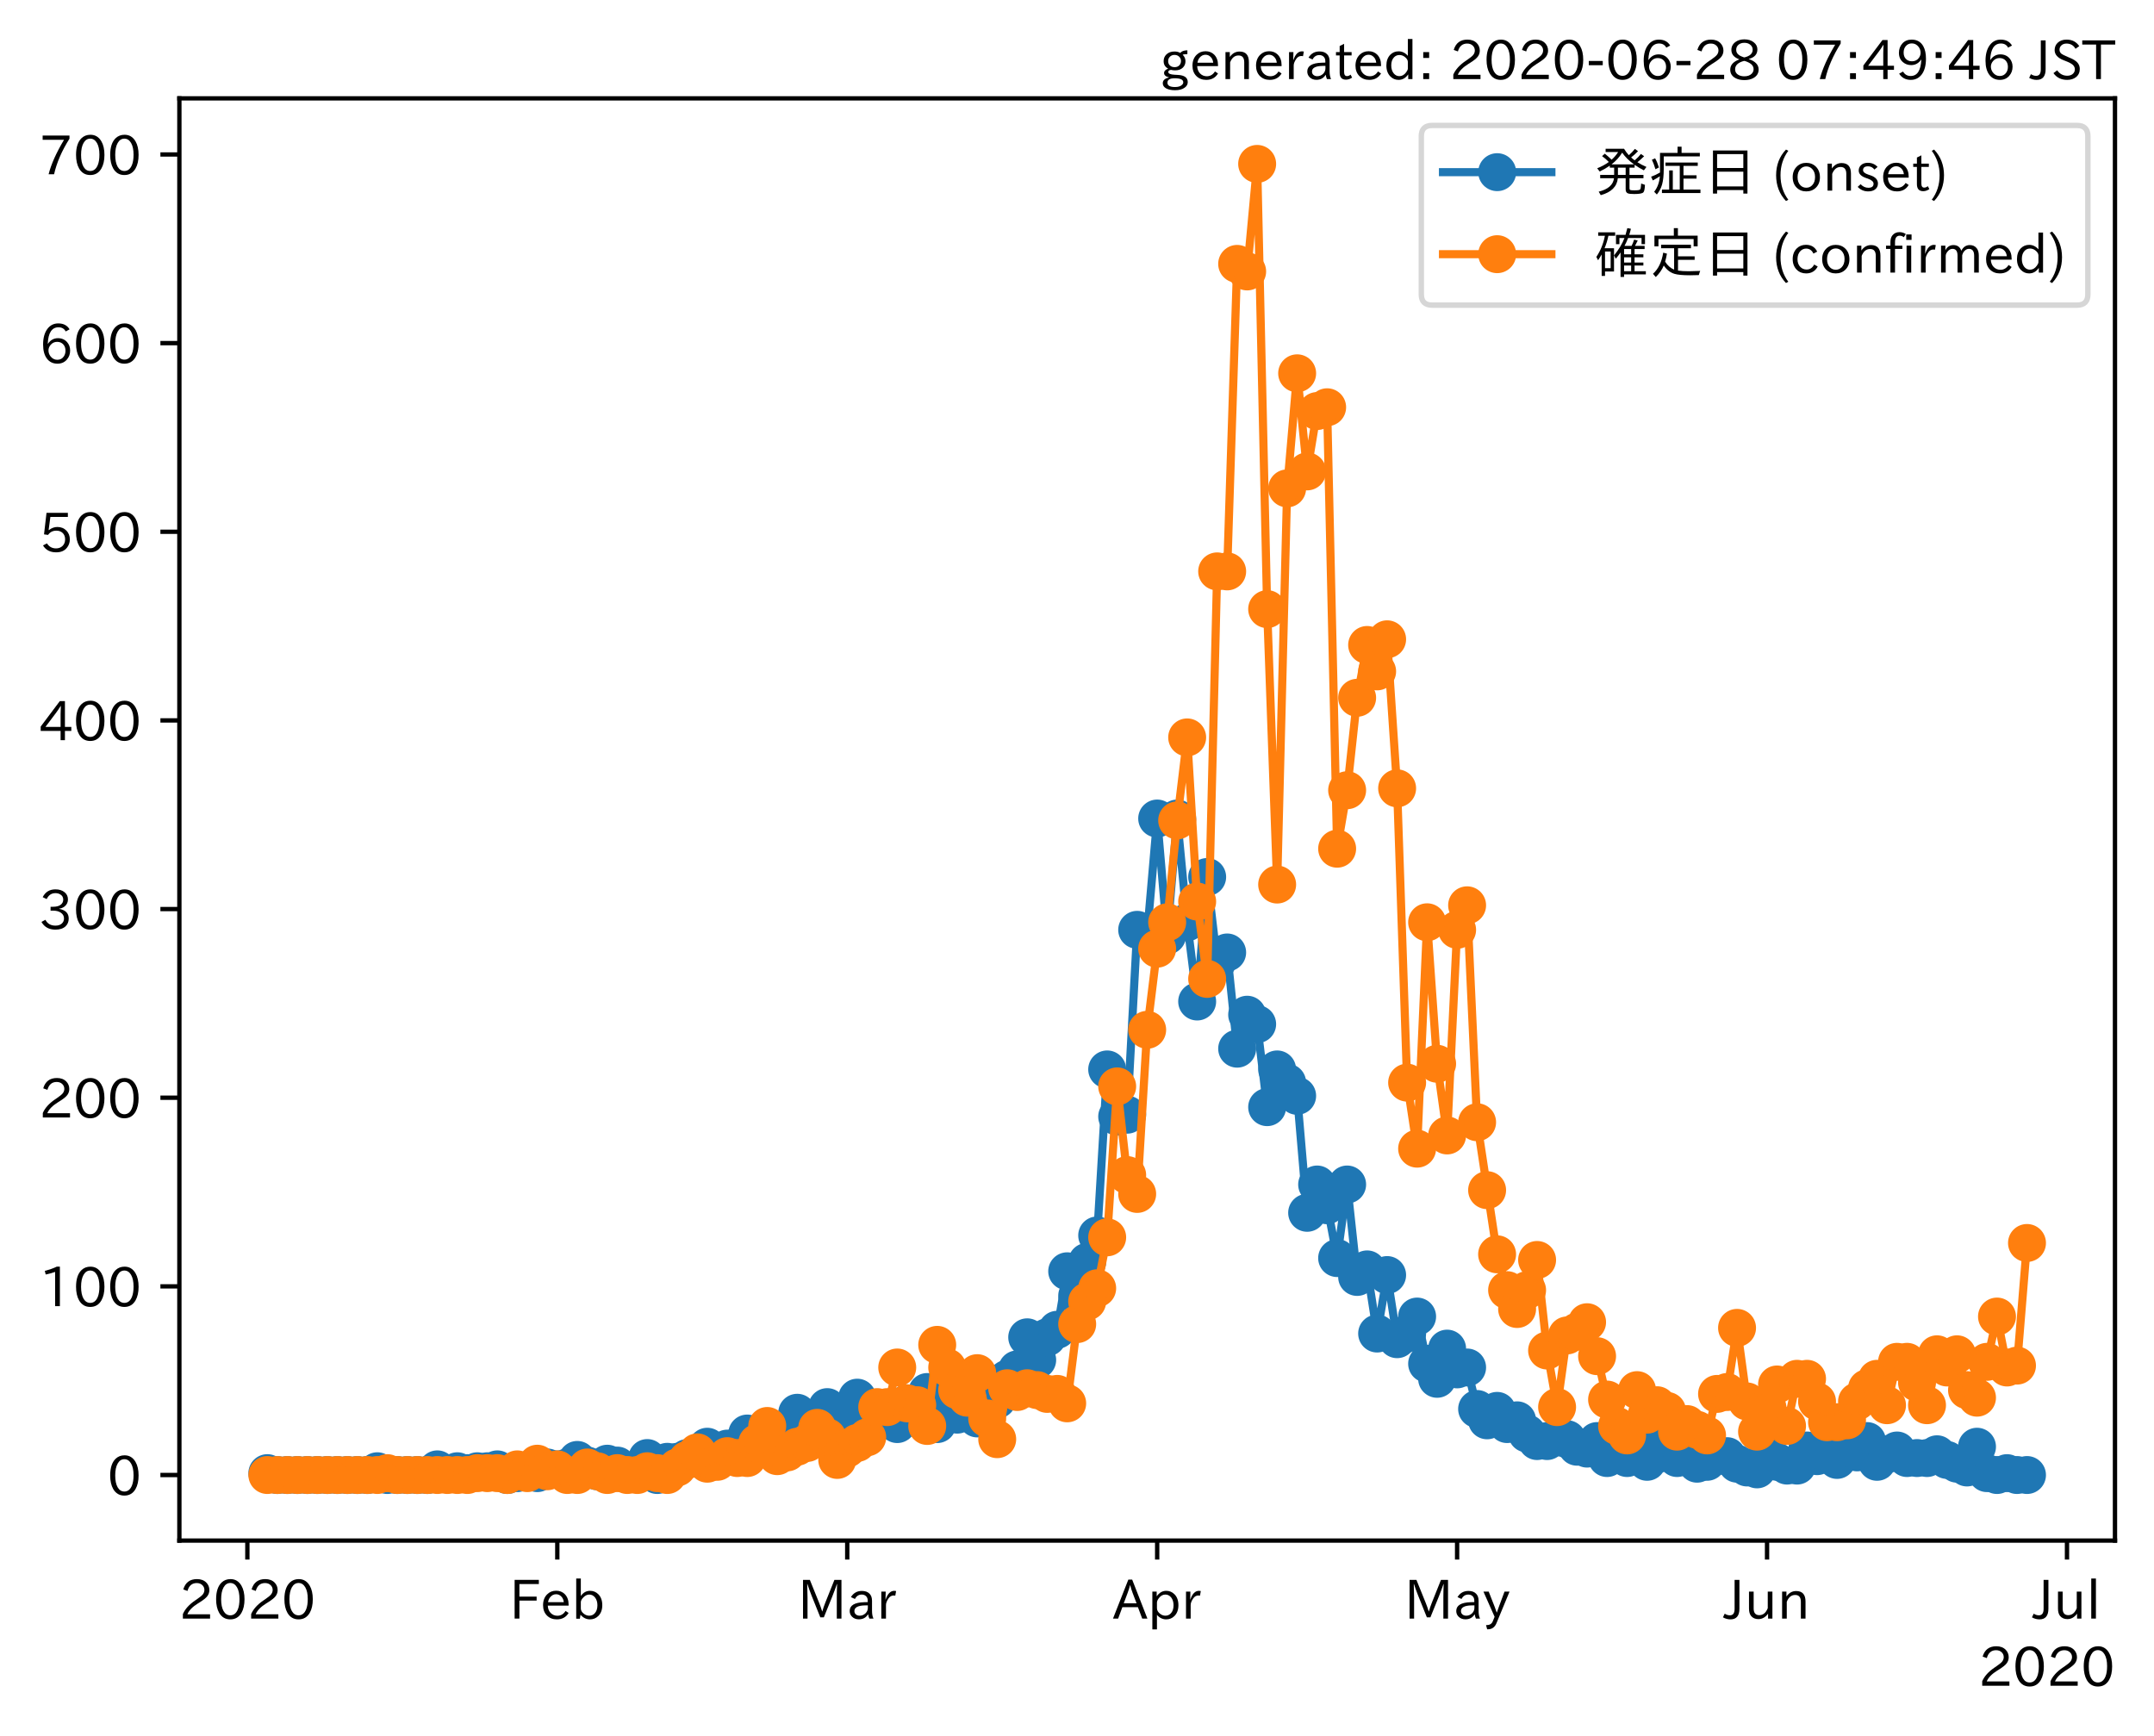 <?xml version="1.0" encoding="utf-8" standalone="no"?>
<!DOCTYPE svg PUBLIC "-//W3C//DTD SVG 1.1//EN"
  "http://www.w3.org/Graphics/SVG/1.1/DTD/svg11.dtd">
<!-- Created with matplotlib (https://matplotlib.org/) -->
<svg height="320.24pt" version="1.1" viewBox="0 0 397.415 320.24" width="397.415pt" xmlns="http://www.w3.org/2000/svg" xmlns:xlink="http://www.w3.org/1999/xlink">
 <defs>
  <style type="text/css">
*{stroke-linecap:butt;stroke-linejoin:round;}
  </style>
 </defs>
 <g id="figure_1">
  <g id="patch_1">
   <path d="M 0 320.24 
L 397.415 320.24 
L 397.415 0 
L 0 0 
z
" style="fill:#ffffff;"/>
  </g>
  <g id="axes_1">
   <g id="patch_2">
    <path d="M 33.095 284.259 
L 390.215 284.259 
L 390.215 18.147 
L 33.095 18.147 
z
" style="fill:#ffffff;"/>
   </g>
   <g id="matplotlib.axis_1">
    <g id="xtick_1">
     <g id="line2d_1">
      <defs>
       <path d="M 0 0 
L 0 3.5 
" id="md45a61e19d" style="stroke:#000000;stroke-width:0.8;"/>
      </defs>
      <g>
       <use style="stroke:#000000;stroke-width:0.8;" x="45.639" xlink:href="#md45a61e19d" y="284.259"/>
      </g>
     </g>
     <g id="text_1">
      <!-- 2020 -->
      <defs>
       <path d="M 57.172 0.984 
L 6.984 0.984 
L 6.984 9.281 
Q 12.891 23.047 29.594 34.422 
L 32.375 36.281 
Q 40.922 42.141 43.609 45.406 
Q 46.688 49.266 46.688 53.812 
Q 46.688 58.938 43.062 62.547 
Q 39.062 66.547 32.562 66.547 
Q 19.531 66.547 15.484 52 
L 7.766 54.781 
Q 13.328 73.828 33.062 73.828 
Q 43.844 73.828 50.25 67.438 
Q 55.859 61.672 55.859 53.516 
Q 55.859 47.469 52.25 42.531 
Q 48.922 37.75 36.969 30.281 
L 34.859 29 
Q 19.625 19.578 15.281 8.891 
L 57.172 8.891 
z
" id="IPAexGothic-50"/>
       <path d="M 31.844 73.828 
Q 45.016 73.828 52.094 61.625 
Q 57.719 51.953 57.719 36.625 
Q 57.719 21.438 52.094 11.578 
Q 45.125 -0.484 31.5 -0.484 
Q 17.922 -0.484 10.938 11.578 
Q 5.328 21.438 5.328 36.719 
Q 5.328 58.016 15.625 67.719 
Q 22.172 73.828 31.844 73.828 
z
M 31.5 66.656 
Q 23.688 66.656 19.188 58.734 
Q 14.594 50.734 14.594 36.625 
Q 14.594 22.75 19.094 14.797 
Q 23.641 6.984 31.5 6.984 
Q 40.922 6.984 45.453 18.016 
Q 48.438 25.344 48.438 37.109 
Q 48.438 50.875 43.844 58.734 
Q 39.203 66.656 31.5 66.656 
z
" id="IPAexGothic-48"/>
      </defs>
      <g transform="translate(33.042 298.749)scale(0.1 -0.1)">
       <use xlink:href="#IPAexGothic-50"/>
       <use x="62.988" xlink:href="#IPAexGothic-48"/>
       <use x="125.977" xlink:href="#IPAexGothic-50"/>
       <use x="188.965" xlink:href="#IPAexGothic-48"/>
      </g>
     </g>
    </g>
    <g id="xtick_2">
     <g id="line2d_2">
      <g>
       <use style="stroke:#000000;stroke-width:0.8;" x="102.822" xlink:href="#md45a61e19d" y="284.259"/>
      </g>
     </g>
     <g id="text_2">
      <!-- Feb -->
      <defs>
       <path d="M 54.203 64.703 
L 18.312 64.703 
L 18.312 41.5 
L 50.094 41.5 
L 50.094 34.188 
L 18.312 34.188 
L 18.312 0.984 
L 9.516 0.984 
L 9.516 72.406 
L 54.203 72.406 
z
" id="IPAexGothic-70"/>
       <path d="M 13.484 24.906 
Q 13.922 16.266 18.891 11.281 
Q 23.969 6.203 31.203 6.203 
Q 40.719 6.203 46.297 15.094 
L 51.906 11.375 
Q 44.828 -0.484 30.172 -0.484 
Q 19.094 -0.484 11.969 6.594 
Q 4.781 13.812 4.781 25.641 
Q 4.781 38.188 12.312 45.703 
Q 19 52.391 29 52.391 
Q 38.422 52.391 44.781 46.188 
Q 51.906 38.969 51.906 26.906 
L 51.906 24.906 
z
M 43.062 31.203 
Q 42.328 37.984 38.281 41.891 
Q 34.281 45.906 28.812 45.906 
Q 22.469 45.906 17.969 40.484 
Q 14.891 36.812 13.969 31.203 
z
" id="IPAexGothic-101"/>
       <path d="M 17.578 42.672 
Q 24.219 52.203 34.672 52.203 
Q 43.562 52.203 49.859 45.906 
Q 57.172 38.578 57.172 25.688 
Q 57.172 13.094 49.859 5.812 
Q 43.562 -0.484 34.469 -0.484 
Q 24.359 -0.484 17 8.062 
L 15.766 0.688 
L 9.078 0.688 
L 9.078 74.906 
L 17.578 74.906 
z
M 17.578 31.203 
L 17.578 19.578 
Q 17.578 13.875 23.875 9.375 
Q 28.172 6.297 33.109 6.297 
Q 38.875 6.297 42.875 10.297 
Q 48.188 15.766 48.188 25.484 
Q 48.188 34.281 43.797 39.891 
Q 39.453 45.312 33.203 45.312 
Q 27.484 45.312 22.469 40.281 
Q 17.578 35.406 17.578 31.203 
z
" id="IPAexGothic-98"/>
      </defs>
      <g transform="translate(93.999 298.749)scale(0.1 -0.1)">
       <use xlink:href="#IPAexGothic-70"/>
       <use x="57.178" xlink:href="#IPAexGothic-101"/>
       <use x="114.062" xlink:href="#IPAexGothic-98"/>
      </g>
     </g>
    </g>
    <g id="xtick_3">
     <g id="line2d_3">
      <g>
       <use style="stroke:#000000;stroke-width:0.8;" x="156.316" xlink:href="#md45a61e19d" y="284.259"/>
      </g>
     </g>
     <g id="text_3">
      <!-- Mar -->
      <defs>
       <path d="M 80.422 0.984 
L 71.828 0.984 
L 71.828 39.594 
Q 71.828 51.266 72.406 64.594 
L 72.016 64.594 
Q 68.062 53.266 63.531 41.797 
L 47.906 3.266 
L 41.406 3.266 
L 25.641 42.578 
Q 20.75 54.781 17.625 64.703 
L 17.234 64.703 
Q 17.828 48.922 17.828 39.891 
L 17.828 0.984 
L 9.516 0.984 
L 9.516 72.406 
L 22.125 72.406 
L 39.109 30.375 
Q 42.141 23 44.828 14.156 
L 45.125 14.156 
Q 47.312 22.125 50.531 30.172 
L 67.438 72.406 
L 80.422 72.406 
z
" id="IPAexGothic-77"/>
       <path d="M 49.312 0.984 
L 41.75 0.984 
Q 39.984 4.734 39.547 8.688 
L 39.203 8.688 
Q 33.547 -0.391 22.312 -0.391 
Q 14.594 -0.391 9.719 4.5 
Q 5.422 8.797 5.422 14.984 
Q 5.422 30.422 32.031 31.203 
L 38.719 31.391 
L 38.719 33.984 
Q 38.719 39.203 35.75 42.188 
Q 32.625 45.312 27.734 45.312 
Q 19.344 45.312 15.141 37.156 
L 7.719 40.578 
Q 14.656 52 27.938 52 
Q 37.109 52 42.047 46.875 
Q 46.625 42.281 46.625 33.891 
L 46.625 15.578 
Q 46.625 6.25 49.312 0.984 
z
M 38.922 25.391 
L 33.453 25.297 
Q 14.109 24.859 14.109 14.891 
Q 14.109 11.375 16.406 9.078 
Q 19.234 6.297 23.828 6.297 
Q 30.219 6.297 34.906 10.984 
Q 38.922 15.141 38.922 21 
z
" id="IPAexGothic-97"/>
       <path d="M 36.078 51.812 
L 34.578 43.266 
Q 32.906 43.609 31.594 43.609 
Q 25.828 43.609 22.078 38.188 
Q 17.391 31.344 17.391 26.172 
L 17.391 0.984 
L 8.797 0.984 
L 8.797 50.781 
L 16.891 50.781 
L 16.5 35.984 
L 16.703 35.984 
Q 22.219 52.203 32.766 52.203 
Q 34.469 52.203 36.078 51.812 
z
" id="IPAexGothic-114"/>
      </defs>
      <g transform="translate(147.207 298.749)scale(0.1 -0.1)">
       <use xlink:href="#IPAexGothic-77"/>
       <use x="90.186" xlink:href="#IPAexGothic-97"/>
       <use x="145.166" xlink:href="#IPAexGothic-114"/>
      </g>
     </g>
    </g>
    <g id="xtick_4">
     <g id="line2d_4">
      <g>
       <use style="stroke:#000000;stroke-width:0.8;" x="213.5" xlink:href="#md45a61e19d" y="284.259"/>
      </g>
     </g>
     <g id="text_4">
      <!-- Apr -->
      <defs>
       <path d="M 63.375 0.984 
L 53.812 0.984 
L 45.906 22.016 
L 17.188 22.016 
L 9.422 0.984 
L -0.094 0.984 
L 28.219 72.906 
L 35.297 72.906 
z
M 43.406 29.109 
L 36.188 48.094 
Q 33.203 56.062 31.688 62.5 
L 31.391 62.5 
Q 29.641 55.672 26.812 48.094 
L 19.734 29.109 
z
" id="IPAexGothic-65"/>
       <path d="M 16.797 42 
Q 23.828 52.203 34.469 52.203 
Q 43.266 52.203 49.562 45.906 
Q 56.891 38.578 56.891 25.688 
Q 56.891 13.141 49.656 5.812 
Q 43.359 -0.484 34.375 -0.484 
Q 24.516 -0.484 17.281 7.766 
L 17.281 -19 
L 8.797 -19 
L 8.797 50.781 
L 16.797 50.781 
z
M 17.281 30.469 
L 17.281 20.172 
Q 17.281 14.016 23.688 9.375 
Q 27.984 6.297 32.906 6.297 
Q 38.578 6.297 42.578 10.297 
Q 47.906 15.578 47.906 25.484 
Q 47.906 34.375 43.5 39.984 
Q 39.109 45.312 32.812 45.312 
Q 25.875 45.312 20.906 38.812 
Q 17.281 34.125 17.281 30.469 
z
" id="IPAexGothic-112"/>
      </defs>
      <g transform="translate(205.358 298.749)scale(0.1 -0.1)">
       <use xlink:href="#IPAexGothic-65"/>
       <use x="63.721" xlink:href="#IPAexGothic-112"/>
       <use x="125.83" xlink:href="#IPAexGothic-114"/>
      </g>
     </g>
    </g>
    <g id="xtick_5">
     <g id="line2d_5">
      <g>
       <use style="stroke:#000000;stroke-width:0.8;" x="268.839" xlink:href="#md45a61e19d" y="284.259"/>
      </g>
     </g>
     <g id="text_5">
      <!-- May -->
      <defs>
       <path d="M 48.781 50.781 
L 24.609 -7.625 
Q 19.969 -18.797 8.594 -18.797 
L 7.469 -18.797 
L 5.375 -10.984 
L 6.984 -10.984 
Q 15.141 -10.984 17.969 -3.719 
L 21.188 4.297 
L 0.594 50.781 
L 10.297 50.781 
L 21.297 22.797 
Q 23.875 16.016 25.094 12.203 
L 25.391 12.203 
Q 27.344 18.266 29.109 22.797 
L 39.5 50.781 
z
" id="IPAexGothic-121"/>
      </defs>
      <g transform="translate(259.119 298.749)scale(0.1 -0.1)">
       <use xlink:href="#IPAexGothic-77"/>
       <use x="90.186" xlink:href="#IPAexGothic-97"/>
       <use x="145.166" xlink:href="#IPAexGothic-121"/>
      </g>
     </g>
    </g>
    <g id="xtick_6">
     <g id="line2d_6">
      <g>
       <use style="stroke:#000000;stroke-width:0.8;" x="326.022" xlink:href="#md45a61e19d" y="284.259"/>
      </g>
     </g>
     <g id="text_6">
      <!-- Jun -->
      <defs>
       <path d="M 28.422 72.406 
L 28.422 19.281 
Q 28.422 -0.484 11.922 -0.484 
Q 4.734 -0.484 -1.953 3.266 
L 1.312 10.062 
Q 5.906 6.984 10.844 6.984 
Q 19.531 6.984 19.531 18.797 
L 19.531 72.406 
z
" id="IPAexGothic-74"/>
       <path d="M 51.312 0.984 
L 43.312 0.984 
L 43.312 10.062 
Q 35.938 0 25.391 0 
Q 16.75 0 11.922 5.859 
Q 8.109 10.594 8.109 19.391 
L 8.109 50.781 
L 16.703 50.781 
L 16.703 19.672 
Q 16.703 7.281 27.094 7.281 
Q 37.594 7.281 42.719 20.172 
L 42.719 50.781 
L 51.312 50.781 
z
" id="IPAexGothic-117"/>
       <path d="M 52 0.984 
L 43.406 0.984 
L 43.406 31.891 
Q 43.406 44.578 32.906 44.578 
Q 22.312 44.578 17.391 31.891 
L 17.391 0.984 
L 8.797 0.984 
L 8.797 50.781 
L 16.797 50.781 
L 16.797 41.797 
Q 23.828 51.812 34.719 51.812 
Q 52 51.812 52 32.375 
z
" id="IPAexGothic-110"/>
      </defs>
      <g transform="translate(318.082 298.749)scale(0.1 -0.1)">
       <use xlink:href="#IPAexGothic-74"/>
       <use x="37.988" xlink:href="#IPAexGothic-117"/>
       <use x="98.389" xlink:href="#IPAexGothic-110"/>
      </g>
     </g>
    </g>
    <g id="xtick_7">
     <g id="line2d_7">
      <g>
       <use style="stroke:#000000;stroke-width:0.8;" x="381.361" xlink:href="#md45a61e19d" y="284.259"/>
      </g>
     </g>
     <g id="text_7">
      <!-- Jul -->
      <defs>
       <path d="M 17.672 0.984 
L 9.078 0.984 
L 9.078 74.906 
L 17.672 74.906 
z
" id="IPAexGothic-108"/>
      </defs>
      <g transform="translate(375.092 298.749)scale(0.1 -0.1)">
       <use xlink:href="#IPAexGothic-74"/>
       <use x="37.988" xlink:href="#IPAexGothic-117"/>
       <use x="98.389" xlink:href="#IPAexGothic-108"/>
      </g>
     </g>
    </g>
    <g id="text_8">
     <!-- 2020 -->
     <g transform="translate(365.022 311.14)scale(0.1 -0.1)">
      <use xlink:href="#IPAexGothic-50"/>
      <use x="62.988" xlink:href="#IPAexGothic-48"/>
      <use x="125.977" xlink:href="#IPAexGothic-50"/>
      <use x="188.965" xlink:href="#IPAexGothic-48"/>
     </g>
    </g>
   </g>
   <g id="matplotlib.axis_2">
    <g id="ytick_1">
     <g id="line2d_8">
      <defs>
       <path d="M 0 0 
L -3.5 0 
" id="m8ef762e516" style="stroke:#000000;stroke-width:0.8;"/>
      </defs>
      <g>
       <use style="stroke:#000000;stroke-width:0.8;" x="33.095" xlink:href="#m8ef762e516" y="272.163"/>
      </g>
     </g>
     <g id="text_9">
      <!-- 0 -->
      <g transform="translate(19.797 275.908)scale(0.1 -0.1)">
       <use xlink:href="#IPAexGothic-48"/>
      </g>
     </g>
    </g>
    <g id="ytick_2">
     <g id="line2d_9">
      <g>
       <use style="stroke:#000000;stroke-width:0.8;" x="33.095" xlink:href="#m8ef762e516" y="237.354"/>
      </g>
     </g>
     <g id="text_10">
      <!-- 100 -->
      <defs>
       <path d="M 38.484 0.984 
L 29.688 0.984 
L 29.688 64.109 
Q 21.438 61.281 12.312 59.328 
L 10.688 66.109 
Q 23.734 69.391 32.906 73.922 
L 38.484 73.922 
z
" id="IPAexGothic-49"/>
      </defs>
      <g transform="translate(7.2 241.099)scale(0.1 -0.1)">
       <use xlink:href="#IPAexGothic-49"/>
       <use x="62.988" xlink:href="#IPAexGothic-48"/>
       <use x="125.977" xlink:href="#IPAexGothic-48"/>
      </g>
     </g>
    </g>
    <g id="ytick_3">
     <g id="line2d_10">
      <g>
       <use style="stroke:#000000;stroke-width:0.8;" x="33.095" xlink:href="#m8ef762e516" y="202.545"/>
      </g>
     </g>
     <g id="text_11">
      <!-- 200 -->
      <g transform="translate(7.2 206.291)scale(0.1 -0.1)">
       <use xlink:href="#IPAexGothic-50"/>
       <use x="62.988" xlink:href="#IPAexGothic-48"/>
       <use x="125.977" xlink:href="#IPAexGothic-48"/>
      </g>
     </g>
    </g>
    <g id="ytick_4">
     <g id="line2d_11">
      <g>
       <use style="stroke:#000000;stroke-width:0.8;" x="33.095" xlink:href="#m8ef762e516" y="167.737"/>
      </g>
     </g>
     <g id="text_12">
      <!-- 300 -->
      <defs>
       <path d="M 37.203 37.797 
Q 54.781 34.625 54.781 19.969 
Q 54.781 11.188 48.875 5.562 
Q 42.328 -0.484 30.375 -0.484 
Q 12.453 -0.484 4.5 13.766 
L 11.812 17.672 
Q 17.328 6.891 30.281 6.891 
Q 37.891 6.891 42.094 10.797 
Q 46.094 14.5 46.094 20.172 
Q 46.094 26.859 40.094 30.906 
Q 34.625 34.578 25.688 34.578 
L 21.297 34.578 
L 21.297 41.703 
L 25.875 41.703 
Q 34.859 41.703 39.594 45.125 
Q 44.672 48.734 44.672 54.828 
Q 44.672 61.469 38.969 64.656 
Q 35.297 66.844 30.172 66.844 
Q 19.344 66.844 14.109 55.906 
L 6.781 59.422 
Q 14.016 73.828 30.281 73.828 
Q 40.578 73.828 46.969 68.656 
Q 53.375 63.578 53.375 55.219 
Q 53.375 47.312 47.172 42.281 
Q 43.172 39.062 37.203 38.188 
z
" id="IPAexGothic-51"/>
      </defs>
      <g transform="translate(7.2 171.482)scale(0.1 -0.1)">
       <use xlink:href="#IPAexGothic-51"/>
       <use x="62.988" xlink:href="#IPAexGothic-48"/>
       <use x="125.977" xlink:href="#IPAexGothic-48"/>
      </g>
     </g>
    </g>
    <g id="ytick_5">
     <g id="line2d_12">
      <g>
       <use style="stroke:#000000;stroke-width:0.8;" x="33.095" xlink:href="#m8ef762e516" y="132.928"/>
      </g>
     </g>
     <g id="text_13">
      <!-- 400 -->
      <defs>
       <path d="M 59.578 18.109 
L 47.797 18.109 
L 47.797 0.984 
L 39.797 0.984 
L 39.797 18.109 
L 3.078 18.109 
L 3.078 26.125 
L 38.375 73.094 
L 47.797 73.094 
L 47.797 25.531 
L 59.578 25.531 
z
M 40.281 64.203 
L 39.984 64.203 
Q 35.594 57.125 31.297 51.312 
L 11.859 25.531 
L 39.797 25.531 
L 39.797 49.125 
Q 39.797 54.391 40.281 64.203 
z
" id="IPAexGothic-52"/>
      </defs>
      <g transform="translate(7.2 136.673)scale(0.1 -0.1)">
       <use xlink:href="#IPAexGothic-52"/>
       <use x="62.988" xlink:href="#IPAexGothic-48"/>
       <use x="125.977" xlink:href="#IPAexGothic-48"/>
      </g>
     </g>
    </g>
    <g id="ytick_6">
     <g id="line2d_13">
      <g>
       <use style="stroke:#000000;stroke-width:0.8;" x="33.095" xlink:href="#m8ef762e516" y="98.119"/>
      </g>
     </g>
     <g id="text_14">
      <!-- 500 -->
      <defs>
       <path d="M 18.406 40.672 
Q 25.531 46.297 33.938 46.297 
Q 44 46.297 50.641 39.5 
Q 56.844 33.016 56.844 23.391 
Q 56.844 14.656 51.516 8.016 
Q 44.828 -0.484 31.734 -0.484 
Q 14.984 -0.484 7.328 12.25 
L 14.656 16.062 
Q 20.453 6.781 31.453 6.781 
Q 38.531 6.781 43.266 11.188 
Q 48.141 15.828 48.141 23.484 
Q 48.141 30.719 43.844 35.016 
Q 39.359 39.5 32.125 39.5 
Q 21.969 39.5 16.75 31.688 
L 9.234 32.672 
L 13.812 72.406 
L 53.219 72.406 
L 53.219 64.891 
L 20.953 64.891 
L 17.719 40.672 
z
" id="IPAexGothic-53"/>
      </defs>
      <g transform="translate(7.2 101.865)scale(0.1 -0.1)">
       <use xlink:href="#IPAexGothic-53"/>
       <use x="62.988" xlink:href="#IPAexGothic-48"/>
       <use x="125.977" xlink:href="#IPAexGothic-48"/>
      </g>
     </g>
    </g>
    <g id="ytick_7">
     <g id="line2d_14">
      <g>
       <use style="stroke:#000000;stroke-width:0.8;" x="33.095" xlink:href="#m8ef762e516" y="63.311"/>
      </g>
     </g>
     <g id="text_15">
      <!-- 600 -->
      <defs>
       <path d="M 16.5 36.375 
Q 23.578 46.578 34.906 46.578 
Q 45.406 46.578 51.812 39.266 
Q 57.422 32.906 57.422 23.781 
Q 57.422 13.812 51.125 6.781 
Q 44.578 -0.484 34.031 -0.484 
Q 21.484 -0.484 14.406 9.078 
Q 7.516 18.406 7.516 34.812 
Q 7.516 53.516 15.828 64.203 
Q 23.344 73.828 35.5 73.828 
Q 49.859 73.828 56.391 62.891 
L 49.219 58.984 
Q 45.219 66.656 35.938 66.656 
Q 17.484 66.656 16.109 36.375 
z
M 33.453 39.797 
Q 26.312 39.797 21.625 34.469 
Q 17.438 29.688 17.438 24.078 
Q 17.438 18.062 21.141 13.188 
Q 26.125 6.688 33.734 6.688 
Q 41.703 6.688 45.953 13.188 
Q 48.828 17.625 48.828 23.484 
Q 48.828 30.375 45.016 34.812 
Q 40.625 39.797 33.453 39.797 
z
" id="IPAexGothic-54"/>
      </defs>
      <g transform="translate(7.2 67.056)scale(0.1 -0.1)">
       <use xlink:href="#IPAexGothic-54"/>
       <use x="62.988" xlink:href="#IPAexGothic-48"/>
       <use x="125.977" xlink:href="#IPAexGothic-48"/>
      </g>
     </g>
    </g>
    <g id="ytick_8">
     <g id="line2d_15">
      <g>
       <use style="stroke:#000000;stroke-width:0.8;" x="33.095" xlink:href="#m8ef762e516" y="28.502"/>
      </g>
     </g>
     <g id="text_16">
      <!-- 700 -->
      <defs>
       <path d="M 56.203 66.609 
Q 34.969 32.906 27.781 0.984 
L 17.672 0.984 
Q 24.703 28.656 46.094 64.5 
L 6.688 64.5 
L 6.688 72.406 
L 56.203 72.406 
z
" id="IPAexGothic-55"/>
      </defs>
      <g transform="translate(7.2 32.248)scale(0.1 -0.1)">
       <use xlink:href="#IPAexGothic-55"/>
       <use x="62.988" xlink:href="#IPAexGothic-48"/>
       <use x="125.977" xlink:href="#IPAexGothic-48"/>
      </g>
     </g>
    </g>
   </g>
   <g id="line2d_16">
    <path clip-path="url(#p0106acd1d2)" d="M 49.328 271.815 
L 51.173 272.163 
L 67.774 272.163 
L 69.619 271.466 
L 71.464 272.163 
L 78.842 272.163 
L 80.687 271.118 
L 82.531 271.815 
L 84.376 271.466 
L 86.221 271.815 
L 88.065 271.466 
L 89.91 271.466 
L 91.754 271.118 
L 93.599 272.163 
L 97.288 271.466 
L 99.133 271.815 
L 100.978 270.77 
L 102.822 271.118 
L 104.667 270.77 
L 106.512 269.378 
L 110.201 271.466 
L 112.045 270.074 
L 113.89 270.422 
L 115.735 271.466 
L 117.579 271.815 
L 119.424 269.03 
L 121.269 272.163 
L 123.113 269.726 
L 124.958 269.726 
L 126.802 269.03 
L 128.647 269.03 
L 130.492 266.941 
L 132.336 268.334 
L 134.181 267.289 
L 136.026 266.941 
L 137.87 264.505 
L 139.715 265.897 
L 141.559 265.201 
L 143.404 264.157 
L 145.249 263.46 
L 147.093 260.676 
L 148.938 261.72 
L 150.783 263.46 
L 152.627 259.632 
L 154.472 263.46 
L 156.316 262.764 
L 158.161 257.891 
L 160.006 263.46 
L 161.85 261.024 
L 163.695 262.068 
L 165.54 262.764 
L 167.384 258.935 
L 169.229 261.024 
L 171.073 256.847 
L 172.918 262.764 
L 174.763 258.239 
L 176.607 261.024 
L 178.452 256.499 
L 180.297 261.72 
L 182.141 260.676 
L 183.986 258.239 
L 185.831 254.41 
L 187.675 252.67 
L 189.52 246.752 
L 191.364 250.929 
L 193.209 246.752 
L 195.054 245.36 
L 196.898 234.569 
L 198.743 239.094 
L 200.588 232.829 
L 202.432 227.956 
L 204.277 197.324 
L 206.121 206.026 
L 207.966 205.678 
L 209.811 171.566 
L 211.655 172.262 
L 213.5 151.029 
L 215.345 172.61 
L 217.189 151.029 
L 219.034 170.173 
L 220.878 184.793 
L 222.723 161.819 
L 224.568 177.483 
L 226.412 175.743 
L 228.257 193.495 
L 230.102 187.23 
L 231.946 188.97 
L 233.791 204.286 
L 235.635 197.324 
L 239.325 202.197 
L 241.169 223.779 
L 243.014 218.557 
L 244.859 222.386 
L 246.703 232.133 
L 248.548 218.557 
L 250.393 235.614 
L 252.237 234.221 
L 254.082 246.056 
L 255.926 235.265 
L 257.771 247.1 
L 259.616 246.056 
L 261.46 242.923 
L 263.305 251.626 
L 265.15 254.41 
L 266.994 248.841 
L 268.839 252.67 
L 270.683 252.322 
L 272.528 259.98 
L 274.373 262.068 
L 276.217 260.328 
L 278.062 262.764 
L 279.907 262.068 
L 281.751 264.505 
L 283.596 265.897 
L 285.44 265.897 
L 287.285 265.201 
L 289.13 265.549 
L 290.974 266.941 
L 292.819 267.289 
L 294.664 265.897 
L 296.508 269.03 
L 298.353 266.941 
L 300.197 269.03 
L 302.042 266.245 
L 303.887 269.726 
L 305.731 268.334 
L 307.576 266.593 
L 309.421 269.03 
L 311.265 266.941 
L 313.11 270.074 
L 314.954 269.726 
L 316.799 268.682 
L 318.644 268.682 
L 320.488 270.074 
L 322.333 270.77 
L 324.178 271.118 
L 326.022 268.334 
L 327.867 269.726 
L 329.712 270.422 
L 331.556 270.422 
L 333.401 267.638 
L 335.245 268.682 
L 337.09 268.334 
L 338.935 269.378 
L 340.779 266.941 
L 342.624 267.986 
L 344.469 265.897 
L 346.313 269.726 
L 348.158 268.334 
L 350.002 267.638 
L 351.847 269.03 
L 355.536 269.03 
L 357.381 268.334 
L 359.226 269.378 
L 362.915 270.77 
L 364.759 266.941 
L 366.604 271.815 
L 368.449 272.163 
L 370.293 271.815 
L 372.138 272.163 
L 373.983 272.163 
L 373.983 272.163 
" style="fill:none;stroke:#1f77b4;stroke-linecap:square;stroke-width:1.5;"/>
    <defs>
     <path d="M 0 3 
C 0.796 3 1.559 2.684 2.121 2.121 
C 2.684 1.559 3 0.796 3 0 
C 3 -0.796 2.684 -1.559 2.121 -2.121 
C 1.559 -2.684 0.796 -3 0 -3 
C -0.796 -3 -1.559 -2.684 -2.121 -2.121 
C -2.684 -1.559 -3 -0.796 -3 0 
C -3 0.796 -2.684 1.559 -2.121 2.121 
C -1.559 2.684 -0.796 3 0 3 
z
" id="m6fc78b259b" style="stroke:#1f77b4;"/>
    </defs>
    <g clip-path="url(#p0106acd1d2)">
     <use style="fill:#1f77b4;stroke:#1f77b4;" x="49.328" xlink:href="#m6fc78b259b" y="271.815"/>
     <use style="fill:#1f77b4;stroke:#1f77b4;" x="51.173" xlink:href="#m6fc78b259b" y="272.163"/>
     <use style="fill:#1f77b4;stroke:#1f77b4;" x="53.017" xlink:href="#m6fc78b259b" y="272.163"/>
     <use style="fill:#1f77b4;stroke:#1f77b4;" x="54.862" xlink:href="#m6fc78b259b" y="272.163"/>
     <use style="fill:#1f77b4;stroke:#1f77b4;" x="56.707" xlink:href="#m6fc78b259b" y="272.163"/>
     <use style="fill:#1f77b4;stroke:#1f77b4;" x="58.551" xlink:href="#m6fc78b259b" y="272.163"/>
     <use style="fill:#1f77b4;stroke:#1f77b4;" x="60.396" xlink:href="#m6fc78b259b" y="272.163"/>
     <use style="fill:#1f77b4;stroke:#1f77b4;" x="62.24" xlink:href="#m6fc78b259b" y="272.163"/>
     <use style="fill:#1f77b4;stroke:#1f77b4;" x="64.085" xlink:href="#m6fc78b259b" y="272.163"/>
     <use style="fill:#1f77b4;stroke:#1f77b4;" x="65.93" xlink:href="#m6fc78b259b" y="272.163"/>
     <use style="fill:#1f77b4;stroke:#1f77b4;" x="67.774" xlink:href="#m6fc78b259b" y="272.163"/>
     <use style="fill:#1f77b4;stroke:#1f77b4;" x="69.619" xlink:href="#m6fc78b259b" y="271.466"/>
     <use style="fill:#1f77b4;stroke:#1f77b4;" x="71.464" xlink:href="#m6fc78b259b" y="272.163"/>
     <use style="fill:#1f77b4;stroke:#1f77b4;" x="73.308" xlink:href="#m6fc78b259b" y="272.163"/>
     <use style="fill:#1f77b4;stroke:#1f77b4;" x="75.153" xlink:href="#m6fc78b259b" y="272.163"/>
     <use style="fill:#1f77b4;stroke:#1f77b4;" x="76.997" xlink:href="#m6fc78b259b" y="272.163"/>
     <use style="fill:#1f77b4;stroke:#1f77b4;" x="78.842" xlink:href="#m6fc78b259b" y="272.163"/>
     <use style="fill:#1f77b4;stroke:#1f77b4;" x="80.687" xlink:href="#m6fc78b259b" y="271.118"/>
     <use style="fill:#1f77b4;stroke:#1f77b4;" x="82.531" xlink:href="#m6fc78b259b" y="271.815"/>
     <use style="fill:#1f77b4;stroke:#1f77b4;" x="84.376" xlink:href="#m6fc78b259b" y="271.466"/>
     <use style="fill:#1f77b4;stroke:#1f77b4;" x="86.221" xlink:href="#m6fc78b259b" y="271.815"/>
     <use style="fill:#1f77b4;stroke:#1f77b4;" x="88.065" xlink:href="#m6fc78b259b" y="271.466"/>
     <use style="fill:#1f77b4;stroke:#1f77b4;" x="89.91" xlink:href="#m6fc78b259b" y="271.466"/>
     <use style="fill:#1f77b4;stroke:#1f77b4;" x="91.754" xlink:href="#m6fc78b259b" y="271.118"/>
     <use style="fill:#1f77b4;stroke:#1f77b4;" x="93.599" xlink:href="#m6fc78b259b" y="272.163"/>
     <use style="fill:#1f77b4;stroke:#1f77b4;" x="95.444" xlink:href="#m6fc78b259b" y="271.815"/>
     <use style="fill:#1f77b4;stroke:#1f77b4;" x="97.288" xlink:href="#m6fc78b259b" y="271.466"/>
     <use style="fill:#1f77b4;stroke:#1f77b4;" x="99.133" xlink:href="#m6fc78b259b" y="271.815"/>
     <use style="fill:#1f77b4;stroke:#1f77b4;" x="100.978" xlink:href="#m6fc78b259b" y="270.77"/>
     <use style="fill:#1f77b4;stroke:#1f77b4;" x="102.822" xlink:href="#m6fc78b259b" y="271.118"/>
     <use style="fill:#1f77b4;stroke:#1f77b4;" x="104.667" xlink:href="#m6fc78b259b" y="270.77"/>
     <use style="fill:#1f77b4;stroke:#1f77b4;" x="106.512" xlink:href="#m6fc78b259b" y="269.378"/>
     <use style="fill:#1f77b4;stroke:#1f77b4;" x="108.356" xlink:href="#m6fc78b259b" y="270.422"/>
     <use style="fill:#1f77b4;stroke:#1f77b4;" x="110.201" xlink:href="#m6fc78b259b" y="271.466"/>
     <use style="fill:#1f77b4;stroke:#1f77b4;" x="112.045" xlink:href="#m6fc78b259b" y="270.074"/>
     <use style="fill:#1f77b4;stroke:#1f77b4;" x="113.89" xlink:href="#m6fc78b259b" y="270.422"/>
     <use style="fill:#1f77b4;stroke:#1f77b4;" x="115.735" xlink:href="#m6fc78b259b" y="271.466"/>
     <use style="fill:#1f77b4;stroke:#1f77b4;" x="117.579" xlink:href="#m6fc78b259b" y="271.815"/>
     <use style="fill:#1f77b4;stroke:#1f77b4;" x="119.424" xlink:href="#m6fc78b259b" y="269.03"/>
     <use style="fill:#1f77b4;stroke:#1f77b4;" x="121.269" xlink:href="#m6fc78b259b" y="272.163"/>
     <use style="fill:#1f77b4;stroke:#1f77b4;" x="123.113" xlink:href="#m6fc78b259b" y="269.726"/>
     <use style="fill:#1f77b4;stroke:#1f77b4;" x="124.958" xlink:href="#m6fc78b259b" y="269.726"/>
     <use style="fill:#1f77b4;stroke:#1f77b4;" x="126.802" xlink:href="#m6fc78b259b" y="269.03"/>
     <use style="fill:#1f77b4;stroke:#1f77b4;" x="128.647" xlink:href="#m6fc78b259b" y="269.03"/>
     <use style="fill:#1f77b4;stroke:#1f77b4;" x="130.492" xlink:href="#m6fc78b259b" y="266.941"/>
     <use style="fill:#1f77b4;stroke:#1f77b4;" x="132.336" xlink:href="#m6fc78b259b" y="268.334"/>
     <use style="fill:#1f77b4;stroke:#1f77b4;" x="134.181" xlink:href="#m6fc78b259b" y="267.289"/>
     <use style="fill:#1f77b4;stroke:#1f77b4;" x="136.026" xlink:href="#m6fc78b259b" y="266.941"/>
     <use style="fill:#1f77b4;stroke:#1f77b4;" x="137.87" xlink:href="#m6fc78b259b" y="264.505"/>
     <use style="fill:#1f77b4;stroke:#1f77b4;" x="139.715" xlink:href="#m6fc78b259b" y="265.897"/>
     <use style="fill:#1f77b4;stroke:#1f77b4;" x="141.559" xlink:href="#m6fc78b259b" y="265.201"/>
     <use style="fill:#1f77b4;stroke:#1f77b4;" x="143.404" xlink:href="#m6fc78b259b" y="264.157"/>
     <use style="fill:#1f77b4;stroke:#1f77b4;" x="145.249" xlink:href="#m6fc78b259b" y="263.46"/>
     <use style="fill:#1f77b4;stroke:#1f77b4;" x="147.093" xlink:href="#m6fc78b259b" y="260.676"/>
     <use style="fill:#1f77b4;stroke:#1f77b4;" x="148.938" xlink:href="#m6fc78b259b" y="261.72"/>
     <use style="fill:#1f77b4;stroke:#1f77b4;" x="150.783" xlink:href="#m6fc78b259b" y="263.46"/>
     <use style="fill:#1f77b4;stroke:#1f77b4;" x="152.627" xlink:href="#m6fc78b259b" y="259.632"/>
     <use style="fill:#1f77b4;stroke:#1f77b4;" x="154.472" xlink:href="#m6fc78b259b" y="263.46"/>
     <use style="fill:#1f77b4;stroke:#1f77b4;" x="156.316" xlink:href="#m6fc78b259b" y="262.764"/>
     <use style="fill:#1f77b4;stroke:#1f77b4;" x="158.161" xlink:href="#m6fc78b259b" y="257.891"/>
     <use style="fill:#1f77b4;stroke:#1f77b4;" x="160.006" xlink:href="#m6fc78b259b" y="263.46"/>
     <use style="fill:#1f77b4;stroke:#1f77b4;" x="161.85" xlink:href="#m6fc78b259b" y="261.024"/>
     <use style="fill:#1f77b4;stroke:#1f77b4;" x="163.695" xlink:href="#m6fc78b259b" y="262.068"/>
     <use style="fill:#1f77b4;stroke:#1f77b4;" x="165.54" xlink:href="#m6fc78b259b" y="262.764"/>
     <use style="fill:#1f77b4;stroke:#1f77b4;" x="167.384" xlink:href="#m6fc78b259b" y="258.935"/>
     <use style="fill:#1f77b4;stroke:#1f77b4;" x="169.229" xlink:href="#m6fc78b259b" y="261.024"/>
     <use style="fill:#1f77b4;stroke:#1f77b4;" x="171.073" xlink:href="#m6fc78b259b" y="256.847"/>
     <use style="fill:#1f77b4;stroke:#1f77b4;" x="172.918" xlink:href="#m6fc78b259b" y="262.764"/>
     <use style="fill:#1f77b4;stroke:#1f77b4;" x="174.763" xlink:href="#m6fc78b259b" y="258.239"/>
     <use style="fill:#1f77b4;stroke:#1f77b4;" x="176.607" xlink:href="#m6fc78b259b" y="261.024"/>
     <use style="fill:#1f77b4;stroke:#1f77b4;" x="178.452" xlink:href="#m6fc78b259b" y="256.499"/>
     <use style="fill:#1f77b4;stroke:#1f77b4;" x="180.297" xlink:href="#m6fc78b259b" y="261.72"/>
     <use style="fill:#1f77b4;stroke:#1f77b4;" x="182.141" xlink:href="#m6fc78b259b" y="260.676"/>
     <use style="fill:#1f77b4;stroke:#1f77b4;" x="183.986" xlink:href="#m6fc78b259b" y="258.239"/>
     <use style="fill:#1f77b4;stroke:#1f77b4;" x="185.831" xlink:href="#m6fc78b259b" y="254.41"/>
     <use style="fill:#1f77b4;stroke:#1f77b4;" x="187.675" xlink:href="#m6fc78b259b" y="252.67"/>
     <use style="fill:#1f77b4;stroke:#1f77b4;" x="189.52" xlink:href="#m6fc78b259b" y="246.752"/>
     <use style="fill:#1f77b4;stroke:#1f77b4;" x="191.364" xlink:href="#m6fc78b259b" y="250.929"/>
     <use style="fill:#1f77b4;stroke:#1f77b4;" x="193.209" xlink:href="#m6fc78b259b" y="246.752"/>
     <use style="fill:#1f77b4;stroke:#1f77b4;" x="195.054" xlink:href="#m6fc78b259b" y="245.36"/>
     <use style="fill:#1f77b4;stroke:#1f77b4;" x="196.898" xlink:href="#m6fc78b259b" y="234.569"/>
     <use style="fill:#1f77b4;stroke:#1f77b4;" x="198.743" xlink:href="#m6fc78b259b" y="239.094"/>
     <use style="fill:#1f77b4;stroke:#1f77b4;" x="200.588" xlink:href="#m6fc78b259b" y="232.829"/>
     <use style="fill:#1f77b4;stroke:#1f77b4;" x="202.432" xlink:href="#m6fc78b259b" y="227.956"/>
     <use style="fill:#1f77b4;stroke:#1f77b4;" x="204.277" xlink:href="#m6fc78b259b" y="197.324"/>
     <use style="fill:#1f77b4;stroke:#1f77b4;" x="206.121" xlink:href="#m6fc78b259b" y="206.026"/>
     <use style="fill:#1f77b4;stroke:#1f77b4;" x="207.966" xlink:href="#m6fc78b259b" y="205.678"/>
     <use style="fill:#1f77b4;stroke:#1f77b4;" x="209.811" xlink:href="#m6fc78b259b" y="171.566"/>
     <use style="fill:#1f77b4;stroke:#1f77b4;" x="211.655" xlink:href="#m6fc78b259b" y="172.262"/>
     <use style="fill:#1f77b4;stroke:#1f77b4;" x="213.5" xlink:href="#m6fc78b259b" y="151.029"/>
     <use style="fill:#1f77b4;stroke:#1f77b4;" x="215.345" xlink:href="#m6fc78b259b" y="172.61"/>
     <use style="fill:#1f77b4;stroke:#1f77b4;" x="217.189" xlink:href="#m6fc78b259b" y="151.029"/>
     <use style="fill:#1f77b4;stroke:#1f77b4;" x="219.034" xlink:href="#m6fc78b259b" y="170.173"/>
     <use style="fill:#1f77b4;stroke:#1f77b4;" x="220.878" xlink:href="#m6fc78b259b" y="184.793"/>
     <use style="fill:#1f77b4;stroke:#1f77b4;" x="222.723" xlink:href="#m6fc78b259b" y="161.819"/>
     <use style="fill:#1f77b4;stroke:#1f77b4;" x="224.568" xlink:href="#m6fc78b259b" y="177.483"/>
     <use style="fill:#1f77b4;stroke:#1f77b4;" x="226.412" xlink:href="#m6fc78b259b" y="175.743"/>
     <use style="fill:#1f77b4;stroke:#1f77b4;" x="228.257" xlink:href="#m6fc78b259b" y="193.495"/>
     <use style="fill:#1f77b4;stroke:#1f77b4;" x="230.102" xlink:href="#m6fc78b259b" y="187.23"/>
     <use style="fill:#1f77b4;stroke:#1f77b4;" x="231.946" xlink:href="#m6fc78b259b" y="188.97"/>
     <use style="fill:#1f77b4;stroke:#1f77b4;" x="233.791" xlink:href="#m6fc78b259b" y="204.286"/>
     <use style="fill:#1f77b4;stroke:#1f77b4;" x="235.635" xlink:href="#m6fc78b259b" y="197.324"/>
     <use style="fill:#1f77b4;stroke:#1f77b4;" x="237.48" xlink:href="#m6fc78b259b" y="199.761"/>
     <use style="fill:#1f77b4;stroke:#1f77b4;" x="239.325" xlink:href="#m6fc78b259b" y="202.197"/>
     <use style="fill:#1f77b4;stroke:#1f77b4;" x="241.169" xlink:href="#m6fc78b259b" y="223.779"/>
     <use style="fill:#1f77b4;stroke:#1f77b4;" x="243.014" xlink:href="#m6fc78b259b" y="218.557"/>
     <use style="fill:#1f77b4;stroke:#1f77b4;" x="244.859" xlink:href="#m6fc78b259b" y="222.386"/>
     <use style="fill:#1f77b4;stroke:#1f77b4;" x="246.703" xlink:href="#m6fc78b259b" y="232.133"/>
     <use style="fill:#1f77b4;stroke:#1f77b4;" x="248.548" xlink:href="#m6fc78b259b" y="218.557"/>
     <use style="fill:#1f77b4;stroke:#1f77b4;" x="250.393" xlink:href="#m6fc78b259b" y="235.614"/>
     <use style="fill:#1f77b4;stroke:#1f77b4;" x="252.237" xlink:href="#m6fc78b259b" y="234.221"/>
     <use style="fill:#1f77b4;stroke:#1f77b4;" x="254.082" xlink:href="#m6fc78b259b" y="246.056"/>
     <use style="fill:#1f77b4;stroke:#1f77b4;" x="255.926" xlink:href="#m6fc78b259b" y="235.265"/>
     <use style="fill:#1f77b4;stroke:#1f77b4;" x="257.771" xlink:href="#m6fc78b259b" y="247.1"/>
     <use style="fill:#1f77b4;stroke:#1f77b4;" x="259.616" xlink:href="#m6fc78b259b" y="246.056"/>
     <use style="fill:#1f77b4;stroke:#1f77b4;" x="261.46" xlink:href="#m6fc78b259b" y="242.923"/>
     <use style="fill:#1f77b4;stroke:#1f77b4;" x="263.305" xlink:href="#m6fc78b259b" y="251.626"/>
     <use style="fill:#1f77b4;stroke:#1f77b4;" x="265.15" xlink:href="#m6fc78b259b" y="254.41"/>
     <use style="fill:#1f77b4;stroke:#1f77b4;" x="266.994" xlink:href="#m6fc78b259b" y="248.841"/>
     <use style="fill:#1f77b4;stroke:#1f77b4;" x="268.839" xlink:href="#m6fc78b259b" y="252.67"/>
     <use style="fill:#1f77b4;stroke:#1f77b4;" x="270.683" xlink:href="#m6fc78b259b" y="252.322"/>
     <use style="fill:#1f77b4;stroke:#1f77b4;" x="272.528" xlink:href="#m6fc78b259b" y="259.98"/>
     <use style="fill:#1f77b4;stroke:#1f77b4;" x="274.373" xlink:href="#m6fc78b259b" y="262.068"/>
     <use style="fill:#1f77b4;stroke:#1f77b4;" x="276.217" xlink:href="#m6fc78b259b" y="260.328"/>
     <use style="fill:#1f77b4;stroke:#1f77b4;" x="278.062" xlink:href="#m6fc78b259b" y="262.764"/>
     <use style="fill:#1f77b4;stroke:#1f77b4;" x="279.907" xlink:href="#m6fc78b259b" y="262.068"/>
     <use style="fill:#1f77b4;stroke:#1f77b4;" x="281.751" xlink:href="#m6fc78b259b" y="264.505"/>
     <use style="fill:#1f77b4;stroke:#1f77b4;" x="283.596" xlink:href="#m6fc78b259b" y="265.897"/>
     <use style="fill:#1f77b4;stroke:#1f77b4;" x="285.44" xlink:href="#m6fc78b259b" y="265.897"/>
     <use style="fill:#1f77b4;stroke:#1f77b4;" x="287.285" xlink:href="#m6fc78b259b" y="265.201"/>
     <use style="fill:#1f77b4;stroke:#1f77b4;" x="289.13" xlink:href="#m6fc78b259b" y="265.549"/>
     <use style="fill:#1f77b4;stroke:#1f77b4;" x="290.974" xlink:href="#m6fc78b259b" y="266.941"/>
     <use style="fill:#1f77b4;stroke:#1f77b4;" x="292.819" xlink:href="#m6fc78b259b" y="267.289"/>
     <use style="fill:#1f77b4;stroke:#1f77b4;" x="294.664" xlink:href="#m6fc78b259b" y="265.897"/>
     <use style="fill:#1f77b4;stroke:#1f77b4;" x="296.508" xlink:href="#m6fc78b259b" y="269.03"/>
     <use style="fill:#1f77b4;stroke:#1f77b4;" x="298.353" xlink:href="#m6fc78b259b" y="266.941"/>
     <use style="fill:#1f77b4;stroke:#1f77b4;" x="300.197" xlink:href="#m6fc78b259b" y="269.03"/>
     <use style="fill:#1f77b4;stroke:#1f77b4;" x="302.042" xlink:href="#m6fc78b259b" y="266.245"/>
     <use style="fill:#1f77b4;stroke:#1f77b4;" x="303.887" xlink:href="#m6fc78b259b" y="269.726"/>
     <use style="fill:#1f77b4;stroke:#1f77b4;" x="305.731" xlink:href="#m6fc78b259b" y="268.334"/>
     <use style="fill:#1f77b4;stroke:#1f77b4;" x="307.576" xlink:href="#m6fc78b259b" y="266.593"/>
     <use style="fill:#1f77b4;stroke:#1f77b4;" x="309.421" xlink:href="#m6fc78b259b" y="269.03"/>
     <use style="fill:#1f77b4;stroke:#1f77b4;" x="311.265" xlink:href="#m6fc78b259b" y="266.941"/>
     <use style="fill:#1f77b4;stroke:#1f77b4;" x="313.11" xlink:href="#m6fc78b259b" y="270.074"/>
     <use style="fill:#1f77b4;stroke:#1f77b4;" x="314.954" xlink:href="#m6fc78b259b" y="269.726"/>
     <use style="fill:#1f77b4;stroke:#1f77b4;" x="316.799" xlink:href="#m6fc78b259b" y="268.682"/>
     <use style="fill:#1f77b4;stroke:#1f77b4;" x="318.644" xlink:href="#m6fc78b259b" y="268.682"/>
     <use style="fill:#1f77b4;stroke:#1f77b4;" x="320.488" xlink:href="#m6fc78b259b" y="270.074"/>
     <use style="fill:#1f77b4;stroke:#1f77b4;" x="322.333" xlink:href="#m6fc78b259b" y="270.77"/>
     <use style="fill:#1f77b4;stroke:#1f77b4;" x="324.178" xlink:href="#m6fc78b259b" y="271.118"/>
     <use style="fill:#1f77b4;stroke:#1f77b4;" x="326.022" xlink:href="#m6fc78b259b" y="268.334"/>
     <use style="fill:#1f77b4;stroke:#1f77b4;" x="327.867" xlink:href="#m6fc78b259b" y="269.726"/>
     <use style="fill:#1f77b4;stroke:#1f77b4;" x="329.712" xlink:href="#m6fc78b259b" y="270.422"/>
     <use style="fill:#1f77b4;stroke:#1f77b4;" x="331.556" xlink:href="#m6fc78b259b" y="270.422"/>
     <use style="fill:#1f77b4;stroke:#1f77b4;" x="333.401" xlink:href="#m6fc78b259b" y="267.638"/>
     <use style="fill:#1f77b4;stroke:#1f77b4;" x="335.245" xlink:href="#m6fc78b259b" y="268.682"/>
     <use style="fill:#1f77b4;stroke:#1f77b4;" x="337.09" xlink:href="#m6fc78b259b" y="268.334"/>
     <use style="fill:#1f77b4;stroke:#1f77b4;" x="338.935" xlink:href="#m6fc78b259b" y="269.378"/>
     <use style="fill:#1f77b4;stroke:#1f77b4;" x="340.779" xlink:href="#m6fc78b259b" y="266.941"/>
     <use style="fill:#1f77b4;stroke:#1f77b4;" x="342.624" xlink:href="#m6fc78b259b" y="267.986"/>
     <use style="fill:#1f77b4;stroke:#1f77b4;" x="344.469" xlink:href="#m6fc78b259b" y="265.897"/>
     <use style="fill:#1f77b4;stroke:#1f77b4;" x="346.313" xlink:href="#m6fc78b259b" y="269.726"/>
     <use style="fill:#1f77b4;stroke:#1f77b4;" x="348.158" xlink:href="#m6fc78b259b" y="268.334"/>
     <use style="fill:#1f77b4;stroke:#1f77b4;" x="350.002" xlink:href="#m6fc78b259b" y="267.638"/>
     <use style="fill:#1f77b4;stroke:#1f77b4;" x="351.847" xlink:href="#m6fc78b259b" y="269.03"/>
     <use style="fill:#1f77b4;stroke:#1f77b4;" x="353.692" xlink:href="#m6fc78b259b" y="269.03"/>
     <use style="fill:#1f77b4;stroke:#1f77b4;" x="355.536" xlink:href="#m6fc78b259b" y="269.03"/>
     <use style="fill:#1f77b4;stroke:#1f77b4;" x="357.381" xlink:href="#m6fc78b259b" y="268.334"/>
     <use style="fill:#1f77b4;stroke:#1f77b4;" x="359.226" xlink:href="#m6fc78b259b" y="269.378"/>
     <use style="fill:#1f77b4;stroke:#1f77b4;" x="361.07" xlink:href="#m6fc78b259b" y="270.074"/>
     <use style="fill:#1f77b4;stroke:#1f77b4;" x="362.915" xlink:href="#m6fc78b259b" y="270.77"/>
     <use style="fill:#1f77b4;stroke:#1f77b4;" x="364.759" xlink:href="#m6fc78b259b" y="266.941"/>
     <use style="fill:#1f77b4;stroke:#1f77b4;" x="366.604" xlink:href="#m6fc78b259b" y="271.815"/>
     <use style="fill:#1f77b4;stroke:#1f77b4;" x="368.449" xlink:href="#m6fc78b259b" y="272.163"/>
     <use style="fill:#1f77b4;stroke:#1f77b4;" x="370.293" xlink:href="#m6fc78b259b" y="271.815"/>
     <use style="fill:#1f77b4;stroke:#1f77b4;" x="372.138" xlink:href="#m6fc78b259b" y="272.163"/>
     <use style="fill:#1f77b4;stroke:#1f77b4;" x="373.983" xlink:href="#m6fc78b259b" y="272.163"/>
    </g>
   </g>
   <g id="line2d_17">
    <path clip-path="url(#p0106acd1d2)" d="M 49.328 272.163 
L 69.619 272.163 
L 71.464 271.815 
L 73.308 272.163 
L 86.221 272.163 
L 88.065 271.815 
L 91.754 271.815 
L 93.599 272.163 
L 95.444 271.118 
L 97.288 271.815 
L 99.133 270.074 
L 100.978 271.466 
L 102.822 271.118 
L 104.667 272.163 
L 106.512 272.163 
L 108.356 270.77 
L 112.045 272.163 
L 113.89 271.815 
L 115.735 272.163 
L 117.579 272.163 
L 119.424 271.466 
L 123.113 272.163 
L 128.647 267.986 
L 130.492 270.074 
L 132.336 269.726 
L 134.181 268.682 
L 136.026 269.03 
L 137.87 269.03 
L 139.715 266.245 
L 141.559 263.112 
L 143.404 268.682 
L 145.249 267.986 
L 147.093 266.941 
L 148.938 266.245 
L 150.783 263.46 
L 152.627 265.201 
L 154.472 269.378 
L 156.316 267.289 
L 160.006 265.201 
L 161.85 259.632 
L 163.695 259.632 
L 165.54 252.322 
L 167.384 258.935 
L 169.229 259.283 
L 171.073 263.112 
L 172.918 248.145 
L 176.607 256.499 
L 178.452 257.891 
L 180.297 253.366 
L 182.141 261.72 
L 183.986 265.549 
L 185.831 256.151 
L 187.675 256.847 
L 189.52 256.151 
L 191.364 256.499 
L 193.209 257.195 
L 195.054 257.195 
L 196.898 258.935 
L 198.743 244.316 
L 200.588 240.139 
L 202.432 237.702 
L 204.277 228.304 
L 206.121 200.457 
L 207.966 216.817 
L 209.811 220.298 
L 211.655 190.014 
L 213.5 175.047 
L 215.345 170.173 
L 217.189 151.377 
L 219.034 136.061 
L 220.878 166.344 
L 222.723 180.616 
L 224.568 105.429 
L 226.412 105.429 
L 228.257 48.691 
L 230.102 50.084 
L 231.946 30.243 
L 233.791 112.391 
L 235.635 163.212 
L 237.48 90.113 
L 239.325 68.88 
L 241.169 86.981 
L 243.014 75.842 
L 244.859 75.146 
L 246.703 156.598 
L 248.548 145.807 
L 250.393 128.751 
L 252.237 119.005 
L 254.082 123.878 
L 255.926 117.96 
L 257.771 145.459 
L 259.616 199.761 
L 261.46 211.944 
L 263.305 170.173 
L 265.15 196.28 
L 266.994 209.507 
L 268.839 171.566 
L 270.683 167.041 
L 272.528 207.07 
L 276.217 231.437 
L 278.062 238.05 
L 279.907 241.531 
L 281.751 238.05 
L 283.596 232.481 
L 285.44 249.189 
L 287.285 259.632 
L 289.13 246.404 
L 290.974 245.708 
L 292.819 243.968 
L 294.664 250.233 
L 296.508 258.239 
L 298.353 263.112 
L 300.197 264.853 
L 302.042 256.499 
L 303.887 261.024 
L 305.731 259.283 
L 307.576 260.328 
L 309.421 264.157 
L 311.265 262.764 
L 314.954 264.853 
L 316.799 257.195 
L 318.644 256.847 
L 320.488 245.012 
L 322.333 258.587 
L 324.178 264.157 
L 326.022 259.632 
L 327.867 255.454 
L 329.712 263.112 
L 331.556 254.41 
L 333.401 254.41 
L 335.245 258.587 
L 337.09 262.416 
L 338.935 262.416 
L 340.779 262.068 
L 342.624 258.587 
L 344.469 256.151 
L 346.313 254.41 
L 348.158 259.283 
L 350.002 251.277 
L 351.847 251.277 
L 353.692 255.106 
L 355.536 259.283 
L 357.381 249.885 
L 359.226 252.322 
L 361.07 249.885 
L 362.915 256.499 
L 364.759 257.891 
L 366.604 251.277 
L 368.449 242.923 
L 370.293 252.322 
L 372.138 251.974 
L 373.983 229.348 
L 373.983 229.348 
" style="fill:none;stroke:#ff7f0e;stroke-linecap:square;stroke-width:1.5;"/>
    <defs>
     <path d="M 0 3 
C 0.796 3 1.559 2.684 2.121 2.121 
C 2.684 1.559 3 0.796 3 0 
C 3 -0.796 2.684 -1.559 2.121 -2.121 
C 1.559 -2.684 0.796 -3 0 -3 
C -0.796 -3 -1.559 -2.684 -2.121 -2.121 
C -2.684 -1.559 -3 -0.796 -3 0 
C -3 0.796 -2.684 1.559 -2.121 2.121 
C -1.559 2.684 -0.796 3 0 3 
z
" id="mb740fe6f97" style="stroke:#ff7f0e;"/>
    </defs>
    <g clip-path="url(#p0106acd1d2)">
     <use style="fill:#ff7f0e;stroke:#ff7f0e;" x="49.328" xlink:href="#mb740fe6f97" y="272.163"/>
     <use style="fill:#ff7f0e;stroke:#ff7f0e;" x="51.173" xlink:href="#mb740fe6f97" y="272.163"/>
     <use style="fill:#ff7f0e;stroke:#ff7f0e;" x="53.017" xlink:href="#mb740fe6f97" y="272.163"/>
     <use style="fill:#ff7f0e;stroke:#ff7f0e;" x="54.862" xlink:href="#mb740fe6f97" y="272.163"/>
     <use style="fill:#ff7f0e;stroke:#ff7f0e;" x="56.707" xlink:href="#mb740fe6f97" y="272.163"/>
     <use style="fill:#ff7f0e;stroke:#ff7f0e;" x="58.551" xlink:href="#mb740fe6f97" y="272.163"/>
     <use style="fill:#ff7f0e;stroke:#ff7f0e;" x="60.396" xlink:href="#mb740fe6f97" y="272.163"/>
     <use style="fill:#ff7f0e;stroke:#ff7f0e;" x="62.24" xlink:href="#mb740fe6f97" y="272.163"/>
     <use style="fill:#ff7f0e;stroke:#ff7f0e;" x="64.085" xlink:href="#mb740fe6f97" y="272.163"/>
     <use style="fill:#ff7f0e;stroke:#ff7f0e;" x="65.93" xlink:href="#mb740fe6f97" y="272.163"/>
     <use style="fill:#ff7f0e;stroke:#ff7f0e;" x="67.774" xlink:href="#mb740fe6f97" y="272.163"/>
     <use style="fill:#ff7f0e;stroke:#ff7f0e;" x="69.619" xlink:href="#mb740fe6f97" y="272.163"/>
     <use style="fill:#ff7f0e;stroke:#ff7f0e;" x="71.464" xlink:href="#mb740fe6f97" y="271.815"/>
     <use style="fill:#ff7f0e;stroke:#ff7f0e;" x="73.308" xlink:href="#mb740fe6f97" y="272.163"/>
     <use style="fill:#ff7f0e;stroke:#ff7f0e;" x="75.153" xlink:href="#mb740fe6f97" y="272.163"/>
     <use style="fill:#ff7f0e;stroke:#ff7f0e;" x="76.997" xlink:href="#mb740fe6f97" y="272.163"/>
     <use style="fill:#ff7f0e;stroke:#ff7f0e;" x="78.842" xlink:href="#mb740fe6f97" y="272.163"/>
     <use style="fill:#ff7f0e;stroke:#ff7f0e;" x="80.687" xlink:href="#mb740fe6f97" y="272.163"/>
     <use style="fill:#ff7f0e;stroke:#ff7f0e;" x="82.531" xlink:href="#mb740fe6f97" y="272.163"/>
     <use style="fill:#ff7f0e;stroke:#ff7f0e;" x="84.376" xlink:href="#mb740fe6f97" y="272.163"/>
     <use style="fill:#ff7f0e;stroke:#ff7f0e;" x="86.221" xlink:href="#mb740fe6f97" y="272.163"/>
     <use style="fill:#ff7f0e;stroke:#ff7f0e;" x="88.065" xlink:href="#mb740fe6f97" y="271.815"/>
     <use style="fill:#ff7f0e;stroke:#ff7f0e;" x="89.91" xlink:href="#mb740fe6f97" y="271.815"/>
     <use style="fill:#ff7f0e;stroke:#ff7f0e;" x="91.754" xlink:href="#mb740fe6f97" y="271.815"/>
     <use style="fill:#ff7f0e;stroke:#ff7f0e;" x="93.599" xlink:href="#mb740fe6f97" y="272.163"/>
     <use style="fill:#ff7f0e;stroke:#ff7f0e;" x="95.444" xlink:href="#mb740fe6f97" y="271.118"/>
     <use style="fill:#ff7f0e;stroke:#ff7f0e;" x="97.288" xlink:href="#mb740fe6f97" y="271.815"/>
     <use style="fill:#ff7f0e;stroke:#ff7f0e;" x="99.133" xlink:href="#mb740fe6f97" y="270.074"/>
     <use style="fill:#ff7f0e;stroke:#ff7f0e;" x="100.978" xlink:href="#mb740fe6f97" y="271.466"/>
     <use style="fill:#ff7f0e;stroke:#ff7f0e;" x="102.822" xlink:href="#mb740fe6f97" y="271.118"/>
     <use style="fill:#ff7f0e;stroke:#ff7f0e;" x="104.667" xlink:href="#mb740fe6f97" y="272.163"/>
     <use style="fill:#ff7f0e;stroke:#ff7f0e;" x="106.512" xlink:href="#mb740fe6f97" y="272.163"/>
     <use style="fill:#ff7f0e;stroke:#ff7f0e;" x="108.356" xlink:href="#mb740fe6f97" y="270.77"/>
     <use style="fill:#ff7f0e;stroke:#ff7f0e;" x="110.201" xlink:href="#mb740fe6f97" y="271.466"/>
     <use style="fill:#ff7f0e;stroke:#ff7f0e;" x="112.045" xlink:href="#mb740fe6f97" y="272.163"/>
     <use style="fill:#ff7f0e;stroke:#ff7f0e;" x="113.89" xlink:href="#mb740fe6f97" y="271.815"/>
     <use style="fill:#ff7f0e;stroke:#ff7f0e;" x="115.735" xlink:href="#mb740fe6f97" y="272.163"/>
     <use style="fill:#ff7f0e;stroke:#ff7f0e;" x="117.579" xlink:href="#mb740fe6f97" y="272.163"/>
     <use style="fill:#ff7f0e;stroke:#ff7f0e;" x="119.424" xlink:href="#mb740fe6f97" y="271.466"/>
     <use style="fill:#ff7f0e;stroke:#ff7f0e;" x="121.269" xlink:href="#mb740fe6f97" y="271.815"/>
     <use style="fill:#ff7f0e;stroke:#ff7f0e;" x="123.113" xlink:href="#mb740fe6f97" y="272.163"/>
     <use style="fill:#ff7f0e;stroke:#ff7f0e;" x="124.958" xlink:href="#mb740fe6f97" y="270.77"/>
     <use style="fill:#ff7f0e;stroke:#ff7f0e;" x="126.802" xlink:href="#mb740fe6f97" y="269.378"/>
     <use style="fill:#ff7f0e;stroke:#ff7f0e;" x="128.647" xlink:href="#mb740fe6f97" y="267.986"/>
     <use style="fill:#ff7f0e;stroke:#ff7f0e;" x="130.492" xlink:href="#mb740fe6f97" y="270.074"/>
     <use style="fill:#ff7f0e;stroke:#ff7f0e;" x="132.336" xlink:href="#mb740fe6f97" y="269.726"/>
     <use style="fill:#ff7f0e;stroke:#ff7f0e;" x="134.181" xlink:href="#mb740fe6f97" y="268.682"/>
     <use style="fill:#ff7f0e;stroke:#ff7f0e;" x="136.026" xlink:href="#mb740fe6f97" y="269.03"/>
     <use style="fill:#ff7f0e;stroke:#ff7f0e;" x="137.87" xlink:href="#mb740fe6f97" y="269.03"/>
     <use style="fill:#ff7f0e;stroke:#ff7f0e;" x="139.715" xlink:href="#mb740fe6f97" y="266.245"/>
     <use style="fill:#ff7f0e;stroke:#ff7f0e;" x="141.559" xlink:href="#mb740fe6f97" y="263.112"/>
     <use style="fill:#ff7f0e;stroke:#ff7f0e;" x="143.404" xlink:href="#mb740fe6f97" y="268.682"/>
     <use style="fill:#ff7f0e;stroke:#ff7f0e;" x="145.249" xlink:href="#mb740fe6f97" y="267.986"/>
     <use style="fill:#ff7f0e;stroke:#ff7f0e;" x="147.093" xlink:href="#mb740fe6f97" y="266.941"/>
     <use style="fill:#ff7f0e;stroke:#ff7f0e;" x="148.938" xlink:href="#mb740fe6f97" y="266.245"/>
     <use style="fill:#ff7f0e;stroke:#ff7f0e;" x="150.783" xlink:href="#mb740fe6f97" y="263.46"/>
     <use style="fill:#ff7f0e;stroke:#ff7f0e;" x="152.627" xlink:href="#mb740fe6f97" y="265.201"/>
     <use style="fill:#ff7f0e;stroke:#ff7f0e;" x="154.472" xlink:href="#mb740fe6f97" y="269.378"/>
     <use style="fill:#ff7f0e;stroke:#ff7f0e;" x="156.316" xlink:href="#mb740fe6f97" y="267.289"/>
     <use style="fill:#ff7f0e;stroke:#ff7f0e;" x="158.161" xlink:href="#mb740fe6f97" y="266.245"/>
     <use style="fill:#ff7f0e;stroke:#ff7f0e;" x="160.006" xlink:href="#mb740fe6f97" y="265.201"/>
     <use style="fill:#ff7f0e;stroke:#ff7f0e;" x="161.85" xlink:href="#mb740fe6f97" y="259.632"/>
     <use style="fill:#ff7f0e;stroke:#ff7f0e;" x="163.695" xlink:href="#mb740fe6f97" y="259.632"/>
     <use style="fill:#ff7f0e;stroke:#ff7f0e;" x="165.54" xlink:href="#mb740fe6f97" y="252.322"/>
     <use style="fill:#ff7f0e;stroke:#ff7f0e;" x="167.384" xlink:href="#mb740fe6f97" y="258.935"/>
     <use style="fill:#ff7f0e;stroke:#ff7f0e;" x="169.229" xlink:href="#mb740fe6f97" y="259.283"/>
     <use style="fill:#ff7f0e;stroke:#ff7f0e;" x="171.073" xlink:href="#mb740fe6f97" y="263.112"/>
     <use style="fill:#ff7f0e;stroke:#ff7f0e;" x="172.918" xlink:href="#mb740fe6f97" y="248.145"/>
     <use style="fill:#ff7f0e;stroke:#ff7f0e;" x="174.763" xlink:href="#mb740fe6f97" y="252.322"/>
     <use style="fill:#ff7f0e;stroke:#ff7f0e;" x="176.607" xlink:href="#mb740fe6f97" y="256.499"/>
     <use style="fill:#ff7f0e;stroke:#ff7f0e;" x="178.452" xlink:href="#mb740fe6f97" y="257.891"/>
     <use style="fill:#ff7f0e;stroke:#ff7f0e;" x="180.297" xlink:href="#mb740fe6f97" y="253.366"/>
     <use style="fill:#ff7f0e;stroke:#ff7f0e;" x="182.141" xlink:href="#mb740fe6f97" y="261.72"/>
     <use style="fill:#ff7f0e;stroke:#ff7f0e;" x="183.986" xlink:href="#mb740fe6f97" y="265.549"/>
     <use style="fill:#ff7f0e;stroke:#ff7f0e;" x="185.831" xlink:href="#mb740fe6f97" y="256.151"/>
     <use style="fill:#ff7f0e;stroke:#ff7f0e;" x="187.675" xlink:href="#mb740fe6f97" y="256.847"/>
     <use style="fill:#ff7f0e;stroke:#ff7f0e;" x="189.52" xlink:href="#mb740fe6f97" y="256.151"/>
     <use style="fill:#ff7f0e;stroke:#ff7f0e;" x="191.364" xlink:href="#mb740fe6f97" y="256.499"/>
     <use style="fill:#ff7f0e;stroke:#ff7f0e;" x="193.209" xlink:href="#mb740fe6f97" y="257.195"/>
     <use style="fill:#ff7f0e;stroke:#ff7f0e;" x="195.054" xlink:href="#mb740fe6f97" y="257.195"/>
     <use style="fill:#ff7f0e;stroke:#ff7f0e;" x="196.898" xlink:href="#mb740fe6f97" y="258.935"/>
     <use style="fill:#ff7f0e;stroke:#ff7f0e;" x="198.743" xlink:href="#mb740fe6f97" y="244.316"/>
     <use style="fill:#ff7f0e;stroke:#ff7f0e;" x="200.588" xlink:href="#mb740fe6f97" y="240.139"/>
     <use style="fill:#ff7f0e;stroke:#ff7f0e;" x="202.432" xlink:href="#mb740fe6f97" y="237.702"/>
     <use style="fill:#ff7f0e;stroke:#ff7f0e;" x="204.277" xlink:href="#mb740fe6f97" y="228.304"/>
     <use style="fill:#ff7f0e;stroke:#ff7f0e;" x="206.121" xlink:href="#mb740fe6f97" y="200.457"/>
     <use style="fill:#ff7f0e;stroke:#ff7f0e;" x="207.966" xlink:href="#mb740fe6f97" y="216.817"/>
     <use style="fill:#ff7f0e;stroke:#ff7f0e;" x="209.811" xlink:href="#mb740fe6f97" y="220.298"/>
     <use style="fill:#ff7f0e;stroke:#ff7f0e;" x="211.655" xlink:href="#mb740fe6f97" y="190.014"/>
     <use style="fill:#ff7f0e;stroke:#ff7f0e;" x="213.5" xlink:href="#mb740fe6f97" y="175.047"/>
     <use style="fill:#ff7f0e;stroke:#ff7f0e;" x="215.345" xlink:href="#mb740fe6f97" y="170.173"/>
     <use style="fill:#ff7f0e;stroke:#ff7f0e;" x="217.189" xlink:href="#mb740fe6f97" y="151.377"/>
     <use style="fill:#ff7f0e;stroke:#ff7f0e;" x="219.034" xlink:href="#mb740fe6f97" y="136.061"/>
     <use style="fill:#ff7f0e;stroke:#ff7f0e;" x="220.878" xlink:href="#mb740fe6f97" y="166.344"/>
     <use style="fill:#ff7f0e;stroke:#ff7f0e;" x="222.723" xlink:href="#mb740fe6f97" y="180.616"/>
     <use style="fill:#ff7f0e;stroke:#ff7f0e;" x="224.568" xlink:href="#mb740fe6f97" y="105.429"/>
     <use style="fill:#ff7f0e;stroke:#ff7f0e;" x="226.412" xlink:href="#mb740fe6f97" y="105.429"/>
     <use style="fill:#ff7f0e;stroke:#ff7f0e;" x="228.257" xlink:href="#mb740fe6f97" y="48.691"/>
     <use style="fill:#ff7f0e;stroke:#ff7f0e;" x="230.102" xlink:href="#mb740fe6f97" y="50.084"/>
     <use style="fill:#ff7f0e;stroke:#ff7f0e;" x="231.946" xlink:href="#mb740fe6f97" y="30.243"/>
     <use style="fill:#ff7f0e;stroke:#ff7f0e;" x="233.791" xlink:href="#mb740fe6f97" y="112.391"/>
     <use style="fill:#ff7f0e;stroke:#ff7f0e;" x="235.635" xlink:href="#mb740fe6f97" y="163.212"/>
     <use style="fill:#ff7f0e;stroke:#ff7f0e;" x="237.48" xlink:href="#mb740fe6f97" y="90.113"/>
     <use style="fill:#ff7f0e;stroke:#ff7f0e;" x="239.325" xlink:href="#mb740fe6f97" y="68.88"/>
     <use style="fill:#ff7f0e;stroke:#ff7f0e;" x="241.169" xlink:href="#mb740fe6f97" y="86.981"/>
     <use style="fill:#ff7f0e;stroke:#ff7f0e;" x="243.014" xlink:href="#mb740fe6f97" y="75.842"/>
     <use style="fill:#ff7f0e;stroke:#ff7f0e;" x="244.859" xlink:href="#mb740fe6f97" y="75.146"/>
     <use style="fill:#ff7f0e;stroke:#ff7f0e;" x="246.703" xlink:href="#mb740fe6f97" y="156.598"/>
     <use style="fill:#ff7f0e;stroke:#ff7f0e;" x="248.548" xlink:href="#mb740fe6f97" y="145.807"/>
     <use style="fill:#ff7f0e;stroke:#ff7f0e;" x="250.393" xlink:href="#mb740fe6f97" y="128.751"/>
     <use style="fill:#ff7f0e;stroke:#ff7f0e;" x="252.237" xlink:href="#mb740fe6f97" y="119.005"/>
     <use style="fill:#ff7f0e;stroke:#ff7f0e;" x="254.082" xlink:href="#mb740fe6f97" y="123.878"/>
     <use style="fill:#ff7f0e;stroke:#ff7f0e;" x="255.926" xlink:href="#mb740fe6f97" y="117.96"/>
     <use style="fill:#ff7f0e;stroke:#ff7f0e;" x="257.771" xlink:href="#mb740fe6f97" y="145.459"/>
     <use style="fill:#ff7f0e;stroke:#ff7f0e;" x="259.616" xlink:href="#mb740fe6f97" y="199.761"/>
     <use style="fill:#ff7f0e;stroke:#ff7f0e;" x="261.46" xlink:href="#mb740fe6f97" y="211.944"/>
     <use style="fill:#ff7f0e;stroke:#ff7f0e;" x="263.305" xlink:href="#mb740fe6f97" y="170.173"/>
     <use style="fill:#ff7f0e;stroke:#ff7f0e;" x="265.15" xlink:href="#mb740fe6f97" y="196.28"/>
     <use style="fill:#ff7f0e;stroke:#ff7f0e;" x="266.994" xlink:href="#mb740fe6f97" y="209.507"/>
     <use style="fill:#ff7f0e;stroke:#ff7f0e;" x="268.839" xlink:href="#mb740fe6f97" y="171.566"/>
     <use style="fill:#ff7f0e;stroke:#ff7f0e;" x="270.683" xlink:href="#mb740fe6f97" y="167.041"/>
     <use style="fill:#ff7f0e;stroke:#ff7f0e;" x="272.528" xlink:href="#mb740fe6f97" y="207.07"/>
     <use style="fill:#ff7f0e;stroke:#ff7f0e;" x="274.373" xlink:href="#mb740fe6f97" y="219.602"/>
     <use style="fill:#ff7f0e;stroke:#ff7f0e;" x="276.217" xlink:href="#mb740fe6f97" y="231.437"/>
     <use style="fill:#ff7f0e;stroke:#ff7f0e;" x="278.062" xlink:href="#mb740fe6f97" y="238.05"/>
     <use style="fill:#ff7f0e;stroke:#ff7f0e;" x="279.907" xlink:href="#mb740fe6f97" y="241.531"/>
     <use style="fill:#ff7f0e;stroke:#ff7f0e;" x="281.751" xlink:href="#mb740fe6f97" y="238.05"/>
     <use style="fill:#ff7f0e;stroke:#ff7f0e;" x="283.596" xlink:href="#mb740fe6f97" y="232.481"/>
     <use style="fill:#ff7f0e;stroke:#ff7f0e;" x="285.44" xlink:href="#mb740fe6f97" y="249.189"/>
     <use style="fill:#ff7f0e;stroke:#ff7f0e;" x="287.285" xlink:href="#mb740fe6f97" y="259.632"/>
     <use style="fill:#ff7f0e;stroke:#ff7f0e;" x="289.13" xlink:href="#mb740fe6f97" y="246.404"/>
     <use style="fill:#ff7f0e;stroke:#ff7f0e;" x="290.974" xlink:href="#mb740fe6f97" y="245.708"/>
     <use style="fill:#ff7f0e;stroke:#ff7f0e;" x="292.819" xlink:href="#mb740fe6f97" y="243.968"/>
     <use style="fill:#ff7f0e;stroke:#ff7f0e;" x="294.664" xlink:href="#mb740fe6f97" y="250.233"/>
     <use style="fill:#ff7f0e;stroke:#ff7f0e;" x="296.508" xlink:href="#mb740fe6f97" y="258.239"/>
     <use style="fill:#ff7f0e;stroke:#ff7f0e;" x="298.353" xlink:href="#mb740fe6f97" y="263.112"/>
     <use style="fill:#ff7f0e;stroke:#ff7f0e;" x="300.197" xlink:href="#mb740fe6f97" y="264.853"/>
     <use style="fill:#ff7f0e;stroke:#ff7f0e;" x="302.042" xlink:href="#mb740fe6f97" y="256.499"/>
     <use style="fill:#ff7f0e;stroke:#ff7f0e;" x="303.887" xlink:href="#mb740fe6f97" y="261.024"/>
     <use style="fill:#ff7f0e;stroke:#ff7f0e;" x="305.731" xlink:href="#mb740fe6f97" y="259.283"/>
     <use style="fill:#ff7f0e;stroke:#ff7f0e;" x="307.576" xlink:href="#mb740fe6f97" y="260.328"/>
     <use style="fill:#ff7f0e;stroke:#ff7f0e;" x="309.421" xlink:href="#mb740fe6f97" y="264.157"/>
     <use style="fill:#ff7f0e;stroke:#ff7f0e;" x="311.265" xlink:href="#mb740fe6f97" y="262.764"/>
     <use style="fill:#ff7f0e;stroke:#ff7f0e;" x="313.11" xlink:href="#mb740fe6f97" y="263.809"/>
     <use style="fill:#ff7f0e;stroke:#ff7f0e;" x="314.954" xlink:href="#mb740fe6f97" y="264.853"/>
     <use style="fill:#ff7f0e;stroke:#ff7f0e;" x="316.799" xlink:href="#mb740fe6f97" y="257.195"/>
     <use style="fill:#ff7f0e;stroke:#ff7f0e;" x="318.644" xlink:href="#mb740fe6f97" y="256.847"/>
     <use style="fill:#ff7f0e;stroke:#ff7f0e;" x="320.488" xlink:href="#mb740fe6f97" y="245.012"/>
     <use style="fill:#ff7f0e;stroke:#ff7f0e;" x="322.333" xlink:href="#mb740fe6f97" y="258.587"/>
     <use style="fill:#ff7f0e;stroke:#ff7f0e;" x="324.178" xlink:href="#mb740fe6f97" y="264.157"/>
     <use style="fill:#ff7f0e;stroke:#ff7f0e;" x="326.022" xlink:href="#mb740fe6f97" y="259.632"/>
     <use style="fill:#ff7f0e;stroke:#ff7f0e;" x="327.867" xlink:href="#mb740fe6f97" y="255.454"/>
     <use style="fill:#ff7f0e;stroke:#ff7f0e;" x="329.712" xlink:href="#mb740fe6f97" y="263.112"/>
     <use style="fill:#ff7f0e;stroke:#ff7f0e;" x="331.556" xlink:href="#mb740fe6f97" y="254.41"/>
     <use style="fill:#ff7f0e;stroke:#ff7f0e;" x="333.401" xlink:href="#mb740fe6f97" y="254.41"/>
     <use style="fill:#ff7f0e;stroke:#ff7f0e;" x="335.245" xlink:href="#mb740fe6f97" y="258.587"/>
     <use style="fill:#ff7f0e;stroke:#ff7f0e;" x="337.09" xlink:href="#mb740fe6f97" y="262.416"/>
     <use style="fill:#ff7f0e;stroke:#ff7f0e;" x="338.935" xlink:href="#mb740fe6f97" y="262.416"/>
     <use style="fill:#ff7f0e;stroke:#ff7f0e;" x="340.779" xlink:href="#mb740fe6f97" y="262.068"/>
     <use style="fill:#ff7f0e;stroke:#ff7f0e;" x="342.624" xlink:href="#mb740fe6f97" y="258.587"/>
     <use style="fill:#ff7f0e;stroke:#ff7f0e;" x="344.469" xlink:href="#mb740fe6f97" y="256.151"/>
     <use style="fill:#ff7f0e;stroke:#ff7f0e;" x="346.313" xlink:href="#mb740fe6f97" y="254.41"/>
     <use style="fill:#ff7f0e;stroke:#ff7f0e;" x="348.158" xlink:href="#mb740fe6f97" y="259.283"/>
     <use style="fill:#ff7f0e;stroke:#ff7f0e;" x="350.002" xlink:href="#mb740fe6f97" y="251.277"/>
     <use style="fill:#ff7f0e;stroke:#ff7f0e;" x="351.847" xlink:href="#mb740fe6f97" y="251.277"/>
     <use style="fill:#ff7f0e;stroke:#ff7f0e;" x="353.692" xlink:href="#mb740fe6f97" y="255.106"/>
     <use style="fill:#ff7f0e;stroke:#ff7f0e;" x="355.536" xlink:href="#mb740fe6f97" y="259.283"/>
     <use style="fill:#ff7f0e;stroke:#ff7f0e;" x="357.381" xlink:href="#mb740fe6f97" y="249.885"/>
     <use style="fill:#ff7f0e;stroke:#ff7f0e;" x="359.226" xlink:href="#mb740fe6f97" y="252.322"/>
     <use style="fill:#ff7f0e;stroke:#ff7f0e;" x="361.07" xlink:href="#mb740fe6f97" y="249.885"/>
     <use style="fill:#ff7f0e;stroke:#ff7f0e;" x="362.915" xlink:href="#mb740fe6f97" y="256.499"/>
     <use style="fill:#ff7f0e;stroke:#ff7f0e;" x="364.759" xlink:href="#mb740fe6f97" y="257.891"/>
     <use style="fill:#ff7f0e;stroke:#ff7f0e;" x="366.604" xlink:href="#mb740fe6f97" y="251.277"/>
     <use style="fill:#ff7f0e;stroke:#ff7f0e;" x="368.449" xlink:href="#mb740fe6f97" y="242.923"/>
     <use style="fill:#ff7f0e;stroke:#ff7f0e;" x="370.293" xlink:href="#mb740fe6f97" y="252.322"/>
     <use style="fill:#ff7f0e;stroke:#ff7f0e;" x="372.138" xlink:href="#mb740fe6f97" y="251.974"/>
     <use style="fill:#ff7f0e;stroke:#ff7f0e;" x="373.983" xlink:href="#mb740fe6f97" y="229.348"/>
    </g>
   </g>
   <g id="patch_3">
    <path d="M 33.095 284.259 
L 33.095 18.147 
" style="fill:none;stroke:#000000;stroke-linecap:square;stroke-linejoin:miter;stroke-width:0.8;"/>
   </g>
   <g id="patch_4">
    <path d="M 390.215 284.259 
L 390.215 18.147 
" style="fill:none;stroke:#000000;stroke-linecap:square;stroke-linejoin:miter;stroke-width:0.8;"/>
   </g>
   <g id="patch_5">
    <path d="M 33.095 284.259 
L 390.215 284.259 
" style="fill:none;stroke:#000000;stroke-linecap:square;stroke-linejoin:miter;stroke-width:0.8;"/>
   </g>
   <g id="patch_6">
    <path d="M 33.095 18.147 
L 390.215 18.147 
" style="fill:none;stroke:#000000;stroke-linecap:square;stroke-linejoin:miter;stroke-width:0.8;"/>
   </g>
   <g id="legend_1">
    <g id="patch_7">
     <path d="M 264.233 56.3 
L 383.215 56.3 
Q 385.215 56.3 385.215 54.3 
L 385.215 25.147 
Q 385.215 23.147 383.215 23.147 
L 264.233 23.147 
Q 262.233 23.147 262.233 25.147 
L 262.233 54.3 
Q 262.233 56.3 264.233 56.3 
z
" style="fill:#ffffff;opacity:0.8;stroke:#cccccc;stroke-linejoin:miter;"/>
    </g>
    <g id="line2d_18">
     <path d="M 266.233 31.767 
L 286.233 31.767 
" style="fill:none;stroke:#1f77b4;stroke-linecap:square;stroke-width:1.5;"/>
    </g>
    <g id="line2d_19">
     <g>
      <use style="fill:#1f77b4;stroke:#1f77b4;" x="276.233" xlink:href="#m6fc78b259b" y="31.767"/>
     </g>
    </g>
    <g id="text_17">
     <!-- 発症日 (onset) -->
     <defs>
      <path d="M 73.734 56.844 
Q 80.609 62.75 85.203 68.609 
L 91.109 64.406 
Q 84.469 57.812 78.719 53.328 
Q 85.938 48.688 95.406 44.625 
L 90.625 38.375 
Q 81.734 42.781 73.531 48.641 
L 73.531 43.312 
L 64.109 43.312 
L 64.109 29.984 
L 89.891 29.984 
L 89.891 23.781 
L 64.109 23.781 
L 64.109 5.609 
Q 64.109 2.484 65.719 2.047 
Q 67.391 1.469 73.094 1.469 
Q 82.125 1.469 83.594 2.984 
Q 85.062 4.438 85.5 11.969 
Q 85.5 13.484 85.594 14.062 
L 92.625 11.578 
Q 92.188 0.391 89.703 -2.203 
Q 87.062 -5.328 72.609 -5.328 
Q 63.812 -5.328 60.938 -4 
Q 57.031 -2.344 57.031 3.328 
L 57.031 23.781 
L 42.578 23.781 
Q 40.188 0.531 11.078 -7.422 
L 7.281 -0.984 
Q 33.25 5.422 35.5 23.781 
L 10.016 23.781 
L 10.016 29.984 
L 35.797 29.984 
L 35.797 43.312 
L 27.781 43.312 
L 27.781 47.016 
Q 19.734 41.359 9.078 36.188 
L 4.5 42.188 
Q 16.312 46.734 25.984 53.812 
Q 19.828 60.156 13.484 64.594 
L 18.609 69.141 
Q 26.516 62.594 31.109 58.016 
Q 38.031 64.062 43.172 72.125 
L 20.062 72.125 
L 20.062 78.219 
L 54 78.219 
Q 58.203 71.344 62.891 66.312 
Q 69.094 71.625 74.031 77.938 
L 79.828 73.734 
Q 74.172 67.625 67.094 62.203 
Q 70.406 59.078 73.734 56.844 
z
M 57.031 43.312 
L 42.781 43.312 
L 42.781 29.984 
L 57.031 29.984 
z
M 30.906 49.312 
L 72.516 49.312 
Q 58.688 59.281 50.594 71 
Q 43.219 58.891 30.906 49.312 
z
" id="IPAexGothic-30330"/>
      <path d="M 63.719 2.875 
L 95.016 2.875 
L 95.016 -3.516 
L 23.969 -3.516 
L 23.969 2.875 
L 37.312 2.875 
L 37.312 38.281 
L 44 38.281 
L 44 2.875 
L 56.844 2.875 
L 56.844 46.578 
L 30.516 46.578 
L 30.516 52.781 
L 90.047 52.781 
L 90.047 46.578 
L 63.719 46.578 
L 63.719 29.203 
L 87.797 29.203 
L 87.797 23.094 
L 63.719 23.094 
z
M 60.203 70.516 
L 93.891 70.516 
L 93.891 64.109 
L 27.297 64.109 
L 27.297 41.406 
Q 27.297 23.141 24.219 12.203 
Q 21.391 2.25 14.594 -6.203 
L 9.625 -1.172 
Q 18.75 10.359 20.125 27.484 
Q 15.438 24.125 7.078 19.734 
L 4 26.609 
Q 12.312 29.594 20.406 34.328 
L 20.406 37.891 
L 20.406 70.516 
L 52.781 70.516 
L 52.781 81.984 
L 60.203 81.984 
z
M 12.016 40.375 
Q 8.891 50.781 5.422 57.906 
L 11.375 60.594 
Q 15.234 53.859 18.406 43.703 
z
" id="IPAexGothic-30151"/>
      <path d="M 81.734 75 
L 81.734 -4.5 
L 74.125 -4.5 
L 74.125 2 
L 25.734 2 
L 25.734 -4.5 
L 18.109 -4.5 
L 18.109 75 
z
M 25.734 68.312 
L 25.734 42.672 
L 74.125 42.672 
L 74.125 68.312 
z
M 25.734 35.891 
L 25.734 8.688 
L 74.125 8.688 
L 74.125 35.891 
z
" id="IPAexGothic-26085"/>
      <path id="IPAexGothic-32"/>
      <path d="M 30.125 -15.875 
L 25.828 -18.219 
Q 7.625 1.078 7.625 29.297 
Q 7.625 57.469 25.828 76.703 
L 30.125 74.422 
Q 15.719 55.031 15.719 29.391 
Q 15.719 3.172 30.125 -15.875 
z
" id="IPAexGothic-40"/>
      <path d="M 29.984 52.203 
Q 40.531 52.203 47.75 45.125 
Q 55.172 37.703 55.172 25.594 
Q 55.172 13.875 47.906 6.594 
Q 40.766 -0.484 29.984 -0.484 
Q 19.188 -0.484 12.203 6.5 
Q 4.891 13.766 4.891 25.875 
Q 4.891 37.703 12.312 45.125 
Q 19.391 52.203 29.984 52.203 
z
M 29.984 45.609 
Q 23.734 45.609 19.391 41.109 
Q 13.875 35.594 13.875 25.781 
Q 13.875 16.109 19.281 10.688 
Q 23.688 6.297 29.984 6.297 
Q 36.422 6.297 40.766 10.797 
Q 46.188 16.219 46.188 26.125 
Q 46.188 35.453 40.672 41.109 
Q 36.188 45.609 29.984 45.609 
z
" id="IPAexGothic-111"/>
      <path d="M 34.906 39.797 
Q 30.281 45.797 23.188 45.797 
Q 13.922 45.797 13.922 38.672 
Q 13.922 33.641 23.922 30.375 
L 27.203 29.297 
Q 41.406 24.656 41.406 13.969 
Q 41.406 6.781 35.5 2.688 
Q 30.812 -0.484 23.391 -0.484 
Q 11.969 -0.484 4 7.859 
L 9.422 12.797 
Q 15.578 6.203 23.688 6.203 
Q 33.297 6.203 33.297 13.672 
Q 33.297 19.344 22.703 23.094 
L 19.281 24.266 
Q 5.906 28.953 5.906 37.984 
Q 5.906 43.703 9.812 47.609 
Q 14.5 52.297 22.703 52.297 
Q 33.688 52.297 40.719 44.672 
z
" id="IPAexGothic-115"/>
      <path d="M 33.203 3.766 
Q 27.641 -0.094 21.828 -0.094 
Q 10.203 -0.094 10.203 12.984 
L 10.203 44.672 
L 3.422 44.672 
L 3.422 50.781 
L 10.203 50.781 
L 10.203 61.969 
L 18.406 66.062 
L 18.406 50.781 
L 32.234 50.781 
L 32.234 44.672 
L 18.406 44.672 
L 18.406 14.156 
Q 18.406 6.5 23.641 6.5 
Q 27.156 6.5 30.328 9.188 
z
" id="IPAexGothic-116"/>
      <path d="M 7.281 76.703 
Q 25.594 57.375 25.594 29.297 
Q 25.594 1.172 7.281 -18.219 
L 2.984 -15.875 
Q 17.484 3.375 17.484 29.391 
Q 17.484 54.828 2.984 74.422 
z
" id="IPAexGothic-41"/>
     </defs>
     <g transform="translate(294.233 35.267)scale(0.1 -0.1)">
      <use xlink:href="#IPAexGothic-30330"/>
      <use x="100" xlink:href="#IPAexGothic-30151"/>
      <use x="200" xlink:href="#IPAexGothic-26085"/>
      <use x="300" xlink:href="#IPAexGothic-32"/>
      <use x="327.002" xlink:href="#IPAexGothic-40"/>
      <use x="360.303" xlink:href="#IPAexGothic-111"/>
      <use x="420.703" xlink:href="#IPAexGothic-110"/>
      <use x="481.104" xlink:href="#IPAexGothic-115"/>
      <use x="527.295" xlink:href="#IPAexGothic-101"/>
      <use x="584.18" xlink:href="#IPAexGothic-116"/>
      <use x="618.799" xlink:href="#IPAexGothic-41"/>
     </g>
    </g>
    <g id="line2d_20">
     <path d="M 266.233 46.9 
L 286.233 46.9 
" style="fill:none;stroke:#ff7f0e;stroke-linecap:square;stroke-width:1.5;"/>
    </g>
    <g id="line2d_21">
     <g>
      <use style="fill:#ff7f0e;stroke:#ff7f0e;" x="276.233" xlink:href="#mb740fe6f97" y="46.9"/>
     </g>
    </g>
    <g id="text_18">
     <!-- 確定日 (confirmed) -->
     <defs>
      <path d="M 67.922 50.297 
Q 70.562 55.281 72.609 61.812 
L 79.297 60.203 
Q 76.172 53.609 74.219 50.297 
L 92 50.297 
L 92 44.484 
L 73.438 44.484 
L 73.438 34.719 
L 89.703 34.719 
L 89.703 29.203 
L 73.438 29.203 
L 73.438 19.531 
L 89.703 19.531 
L 89.703 14.016 
L 73.438 14.016 
L 73.438 3.609 
L 94.281 3.609 
L 94.281 -2.203 
L 54.109 -2.203 
L 54.109 -6.984 
L 47.609 -6.984 
L 47.609 38.188 
Q 43.062 31.547 38.812 26.609 
L 35.688 32.812 
Q 49.359 49.953 54.781 64.797 
L 45.516 64.797 
L 45.516 53.516 
L 39.203 53.516 
L 39.203 70.609 
L 56.781 70.609 
Q 58.594 76.609 60.109 83.109 
L 66.703 81.891 
Q 65.234 75.531 63.625 70.609 
L 92.719 70.609 
L 92.719 53.516 
L 86.328 53.516 
L 86.328 64.797 
L 61.531 64.797 
Q 58.547 56.984 54.891 50.297 
z
M 67.141 44.484 
L 54.109 44.484 
L 54.109 34.719 
L 67.141 34.719 
z
M 67.141 29.203 
L 54.109 29.203 
L 54.109 19.531 
L 67.141 19.531 
z
M 67.141 14.016 
L 54.109 14.016 
L 54.109 3.609 
L 67.141 3.609 
z
M 18.109 46 
L 35.547 46 
L 35.547 3.078 
L 18.953 3.078 
L 18.953 -5.125 
L 12.75 -5.125 
L 12.75 34.469 
Q 10.156 29.734 6.156 23.781 
L 2.938 29.984 
Q 14.547 47.078 18.75 69 
L 6.344 69 
L 6.344 75.297 
L 37.641 75.297 
L 37.641 69 
L 25.25 69 
L 24.953 68.016 
Q 22.75 57.234 18.109 46 
z
M 18.953 39.891 
L 18.953 9.188 
L 29.344 9.188 
L 29.344 39.891 
z
" id="IPAexGothic-30906"/>
      <path d="M 53.609 4.734 
Q 61.422 3.516 73.578 3.516 
Q 81.109 3.516 94.578 4.109 
Q 93.172 0.922 92 -3.562 
Q 81.781 -3.906 75.688 -3.906 
Q 55.766 -3.906 46.922 -1.219 
Q 35.297 2.391 27.344 14.109 
Q 22.516 2.547 12.594 -7.172 
L 7.422 -1.172 
Q 22.125 11.859 26.312 37.797 
L 33.203 35.984 
Q 31.734 27.438 29.828 21.188 
Q 36.531 10.594 46.438 6.5 
L 46.438 46 
L 22.406 46 
L 22.406 52.391 
L 77.484 52.391 
L 77.484 46 
L 53.609 46 
L 53.609 31 
L 84.328 31 
L 84.328 24.516 
L 53.609 24.516 
z
M 53.422 69.188 
L 89.844 69.188 
L 89.844 49.469 
L 82.422 49.469 
L 82.422 62.891 
L 17.531 62.891 
L 17.531 49.469 
L 10.109 49.469 
L 10.109 69.188 
L 45.906 69.188 
L 45.906 83.016 
L 53.422 83.016 
z
" id="IPAexGothic-23450"/>
      <path d="M 51.078 12.25 
Q 44.281 -0.484 29.688 -0.484 
Q 19.188 -0.484 12.312 6.391 
Q 4.891 13.922 4.891 25.984 
Q 4.891 37.938 12.312 45.516 
Q 19.094 52.297 29.391 52.297 
Q 43.953 52.297 50.094 39.703 
L 43.172 36.078 
Q 38.812 45.312 29.688 45.312 
Q 23.688 45.312 19.281 40.922 
Q 13.766 35.406 13.766 25.781 
Q 13.766 16.703 19.094 11.375 
Q 23.781 6.688 30.562 6.688 
Q 39.797 6.688 44.484 15.875 
z
" id="IPAexGothic-99"/>
      <path d="M 38.375 72.219 
L 34.812 66.312 
Q 31.109 69.094 27.203 69.094 
Q 18.5 69.094 18.5 57.375 
L 18.5 50.781 
L 32.078 50.781 
L 32.078 44.672 
L 18.5 44.672 
L 18.5 0.984 
L 10.016 0.984 
L 10.016 44.672 
L 1.906 44.672 
L 1.906 50.781 
L 10.016 50.781 
L 10.016 57.172 
Q 10.016 65.438 13.922 70.062 
Q 18.75 75.688 26.703 75.688 
Q 33.062 75.688 38.375 72.219 
z
" id="IPAexGothic-102"/>
      <path d="M 18.406 61.375 
L 8.594 61.375 
L 8.594 71.391 
L 18.406 71.391 
z
M 17.781 0.984 
L 9.188 0.984 
L 9.188 50.781 
L 17.781 50.781 
z
" id="IPAexGothic-105"/>
      <path d="M 78.469 0.984 
L 69.875 0.984 
L 69.875 32.172 
Q 69.875 44.828 60.109 44.828 
Q 55.469 44.828 51.609 40.531 
Q 48.875 37.453 47.797 32.859 
L 47.797 0.984 
L 39.203 0.984 
L 39.203 32.281 
Q 39.203 44.828 29.984 44.828 
Q 25.094 44.828 21.391 40.531 
Q 17.391 36.031 17.391 31.891 
L 17.391 0.984 
L 8.797 0.984 
L 8.797 50.781 
L 16.797 50.781 
L 16.797 42.188 
Q 21.734 51.812 31.688 51.812 
Q 42.578 51.812 46.188 41.359 
Q 51.609 51.812 61.766 51.812 
Q 69.969 51.812 74.562 46 
Q 78.469 41.219 78.469 32.375 
z
" id="IPAexGothic-109"/>
      <path d="M 52.984 0.984 
L 45.172 0.984 
L 45.172 9.672 
Q 38.141 -0.484 27.391 -0.484 
Q 18.453 -0.484 12.312 5.812 
Q 4.891 13.188 4.891 25.984 
Q 4.891 38.531 12.062 45.906 
Q 18.266 52.203 27.391 52.203 
Q 37.25 52.203 44.484 43.891 
L 44.484 74.906 
L 52.984 74.906 
z
M 44.484 20.359 
L 44.484 32.766 
Q 44.484 37.703 38.375 42.281 
Q 34.078 45.406 28.953 45.406 
Q 23.188 45.406 19.188 41.406 
Q 13.875 36.078 13.875 26.219 
Q 13.875 17.328 18.266 11.719 
Q 22.516 6.391 28.859 6.391 
Q 36.281 6.391 41.5 13.672 
Q 44.484 17.719 44.484 20.359 
z
" id="IPAexGothic-100"/>
     </defs>
     <g transform="translate(294.233 50.4)scale(0.1 -0.1)">
      <use xlink:href="#IPAexGothic-30906"/>
      <use x="100" xlink:href="#IPAexGothic-23450"/>
      <use x="200" xlink:href="#IPAexGothic-26085"/>
      <use x="300" xlink:href="#IPAexGothic-32"/>
      <use x="327.002" xlink:href="#IPAexGothic-40"/>
      <use x="360.303" xlink:href="#IPAexGothic-99"/>
      <use x="414.697" xlink:href="#IPAexGothic-111"/>
      <use x="475.098" xlink:href="#IPAexGothic-110"/>
      <use x="535.498" xlink:href="#IPAexGothic-102"/>
      <use x="566.113" xlink:href="#IPAexGothic-105"/>
      <use x="593.115" xlink:href="#IPAexGothic-114"/>
      <use x="630.127" xlink:href="#IPAexGothic-109"/>
      <use x="717.236" xlink:href="#IPAexGothic-101"/>
      <use x="774.121" xlink:href="#IPAexGothic-100"/>
      <use x="836.523" xlink:href="#IPAexGothic-41"/>
     </g>
    </g>
   </g>
  </g>
  <g id="text_19">
   <!-- generated: 2020-06-28 07:49:46 JST -->
   <defs>
    <path d="M 20.797 17.969 
Q 15.719 17.531 15.719 14.062 
Q 15.719 9.578 27.547 8.984 
L 33.297 8.688 
Q 51.609 7.766 51.609 -4.594 
Q 51.609 -10.938 45.703 -14.984 
Q 39.359 -19.578 28.031 -19.578 
Q 17.781 -19.578 11.531 -16.062 
Q 5.516 -12.641 5.516 -6.688 
Q 5.516 1.312 16.797 3.859 
L 16.797 4.203 
Q 7.906 6.453 7.906 12.156 
Q 7.906 17.438 15.531 20.266 
Q 7.125 24.609 7.125 34.078 
Q 7.125 41.406 12.016 46.297 
Q 17.625 51.906 27.156 51.906 
Q 33.203 51.906 37.844 49.266 
Q 41.406 53.953 50.922 54.109 
L 50.922 47.078 
Q 44.344 46.922 42.234 45.906 
Q 47.406 40.828 47.406 33.891 
Q 47.406 27 42.719 22.266 
Q 37.5 17.094 28.328 17.094 
Q 24.422 17.094 20.797 17.969 
z
M 27.094 45.609 
Q 22.016 45.609 18.703 42.281 
Q 15.438 39.016 15.438 34.078 
Q 15.438 29.25 18.5 26.312 
Q 21.828 23 27.438 23 
Q 32.719 23 35.891 26.219 
Q 39.109 29.391 39.109 34.422 
Q 39.109 39.016 35.891 42.188 
Q 32.516 45.609 27.094 45.609 
z
M 27.391 2.484 
Q 14.109 2.484 14.109 -5.719 
Q 14.109 -13.672 28.125 -13.672 
Q 37.156 -13.672 41.219 -9.469 
Q 43.312 -7.516 43.312 -4.891 
Q 43.312 2.484 27.391 2.484 
z
" id="IPAexGothic-103"/>
    <path d="M 21.391 39.984 
L 10.5 39.984 
L 10.5 50.781 
L 21.391 50.781 
z
M 21.391 0.984 
L 10.5 0.984 
L 10.5 11.766 
L 21.391 11.766 
z
" id="IPAexGothic-58"/>
    <path d="M 30.766 26.609 
L 4.984 26.609 
L 4.984 34.422 
L 30.766 34.422 
z
" id="IPAexGothic-45"/>
    <path d="M 39.703 37.891 
Q 57.812 31.734 57.812 18.703 
Q 57.812 8.453 48.438 3.078 
Q 41.609 -0.875 31.5 -0.875 
Q 21.344 -0.875 14.5 3.078 
Q 5.422 8.297 5.422 18.406 
Q 5.422 31.062 22.016 37.203 
L 22.016 37.5 
Q 7.516 42.719 7.516 54.828 
Q 7.516 64.062 15.328 69.625 
Q 21.969 74.312 31.547 74.312 
Q 42.234 74.312 48.922 68.797 
Q 55.516 63.578 55.516 55.719 
Q 55.516 42.281 39.703 38.188 
z
M 31.594 41.016 
Q 46.828 44.625 46.828 55.125 
Q 46.828 61.188 41.797 64.844 
Q 37.703 67.922 31.5 67.922 
Q 25.094 67.922 20.797 64.5 
Q 16.406 60.891 16.406 55.031 
Q 16.406 49.219 21.094 45.703 
Q 23.344 43.891 26.906 42.531 
Q 31 40.875 31.594 41.016 
z
M 30.906 34.516 
Q 14.406 30.172 14.406 19 
Q 14.406 12.109 20.516 8.688 
Q 25.094 6.109 31.391 6.109 
Q 40.234 6.109 45.016 10.891 
Q 48.531 14.406 48.531 19.531 
Q 48.531 24.906 43.656 28.906 
Q 40.766 31.156 36.719 32.812 
Q 31.984 34.719 30.906 34.516 
z
" id="IPAexGothic-56"/>
    <path d="M 46.625 36.812 
Q 39.75 26.812 28.328 26.812 
Q 19.578 26.812 13.234 32.125 
Q 5.719 38.422 5.719 49.422 
Q 5.719 59.578 12.016 66.656 
Q 18.453 73.828 29.203 73.828 
Q 43.75 73.828 50.641 61.719 
Q 55.609 52.781 55.609 38.625 
Q 55.609 19.531 47.516 9.188 
Q 39.891 -0.484 27.641 -0.484 
Q 13.422 -0.484 6.109 10.984 
L 13.328 14.891 
Q 18.062 6.688 27.391 6.688 
Q 45.656 6.688 47.016 36.812 
z
M 29.5 66.844 
Q 22.656 66.844 18.312 61.719 
Q 14.406 57.078 14.406 50 
Q 14.406 42.828 18.109 38.719 
Q 22.406 33.797 29.781 33.797 
Q 37.984 33.797 42.625 40.188 
Q 45.703 44.484 45.703 49.516 
Q 45.703 55.516 42.094 60.359 
Q 37.109 66.844 29.5 66.844 
z
" id="IPAexGothic-57"/>
    <path d="M 45.609 56.891 
Q 40.047 66.547 28.953 66.547 
Q 22.703 66.547 18.953 62.641 
Q 16.062 59.422 16.062 55.219 
Q 16.062 50.594 19.781 47.609 
Q 22.562 45.516 31 42 
L 34.375 40.578 
Q 45.703 36.031 49.859 30.516 
Q 53.469 25.688 53.469 19.672 
Q 53.469 10.062 46.391 4.5 
Q 39.984 -0.484 30.172 -0.484 
Q 13.766 -0.484 4.891 11.969 
L 11.766 17.188 
Q 18.797 7.172 30.281 7.172 
Q 35.75 7.172 39.594 9.766 
Q 44.391 13.234 44.391 19 
Q 44.391 23.484 40.875 27 
Q 37.109 30.609 27 34.469 
L 24.078 35.594 
Q 7.078 42.094 7.078 54.391 
Q 7.078 62.594 12.594 67.922 
Q 18.797 73.828 29.109 73.828 
Q 44.391 73.828 52.484 61.812 
z
" id="IPAexGothic-83"/>
    <path d="M 60.406 64.703 
L 33.984 64.703 
L 33.984 0.984 
L 25.094 0.984 
L 25.094 64.703 
L -0.484 64.703 
L -0.484 72.406 
L 60.406 72.406 
z
" id="IPAexGothic-84"/>
   </defs>
   <g transform="translate(213.981 14.691)scale(0.1 -0.1)">
    <use xlink:href="#IPAexGothic-103"/>
    <use x="55.518" xlink:href="#IPAexGothic-101"/>
    <use x="112.402" xlink:href="#IPAexGothic-110"/>
    <use x="172.803" xlink:href="#IPAexGothic-101"/>
    <use x="229.688" xlink:href="#IPAexGothic-114"/>
    <use x="266.699" xlink:href="#IPAexGothic-97"/>
    <use x="321.68" xlink:href="#IPAexGothic-116"/>
    <use x="356.299" xlink:href="#IPAexGothic-101"/>
    <use x="413.184" xlink:href="#IPAexGothic-100"/>
    <use x="475.586" xlink:href="#IPAexGothic-58"/>
    <use x="507.568" xlink:href="#IPAexGothic-32"/>
    <use x="534.57" xlink:href="#IPAexGothic-50"/>
    <use x="597.559" xlink:href="#IPAexGothic-48"/>
    <use x="660.547" xlink:href="#IPAexGothic-50"/>
    <use x="723.535" xlink:href="#IPAexGothic-48"/>
    <use x="786.523" xlink:href="#IPAexGothic-45"/>
    <use x="822.314" xlink:href="#IPAexGothic-48"/>
    <use x="885.303" xlink:href="#IPAexGothic-54"/>
    <use x="948.291" xlink:href="#IPAexGothic-45"/>
    <use x="984.082" xlink:href="#IPAexGothic-50"/>
    <use x="1047.07" xlink:href="#IPAexGothic-56"/>
    <use x="1110.059" xlink:href="#IPAexGothic-32"/>
    <use x="1137.061" xlink:href="#IPAexGothic-48"/>
    <use x="1200.049" xlink:href="#IPAexGothic-55"/>
    <use x="1263.037" xlink:href="#IPAexGothic-58"/>
    <use x="1295.02" xlink:href="#IPAexGothic-52"/>
    <use x="1358.008" xlink:href="#IPAexGothic-57"/>
    <use x="1420.996" xlink:href="#IPAexGothic-58"/>
    <use x="1452.979" xlink:href="#IPAexGothic-52"/>
    <use x="1515.967" xlink:href="#IPAexGothic-54"/>
    <use x="1578.955" xlink:href="#IPAexGothic-32"/>
    <use x="1605.957" xlink:href="#IPAexGothic-74"/>
    <use x="1643.945" xlink:href="#IPAexGothic-83"/>
    <use x="1702.441" xlink:href="#IPAexGothic-84"/>
   </g>
  </g>
 </g>
 <defs>
  <clipPath id="p0106acd1d2">
   <rect height="266.112" width="357.12" x="33.095" y="18.147"/>
  </clipPath>
 </defs>
</svg>
